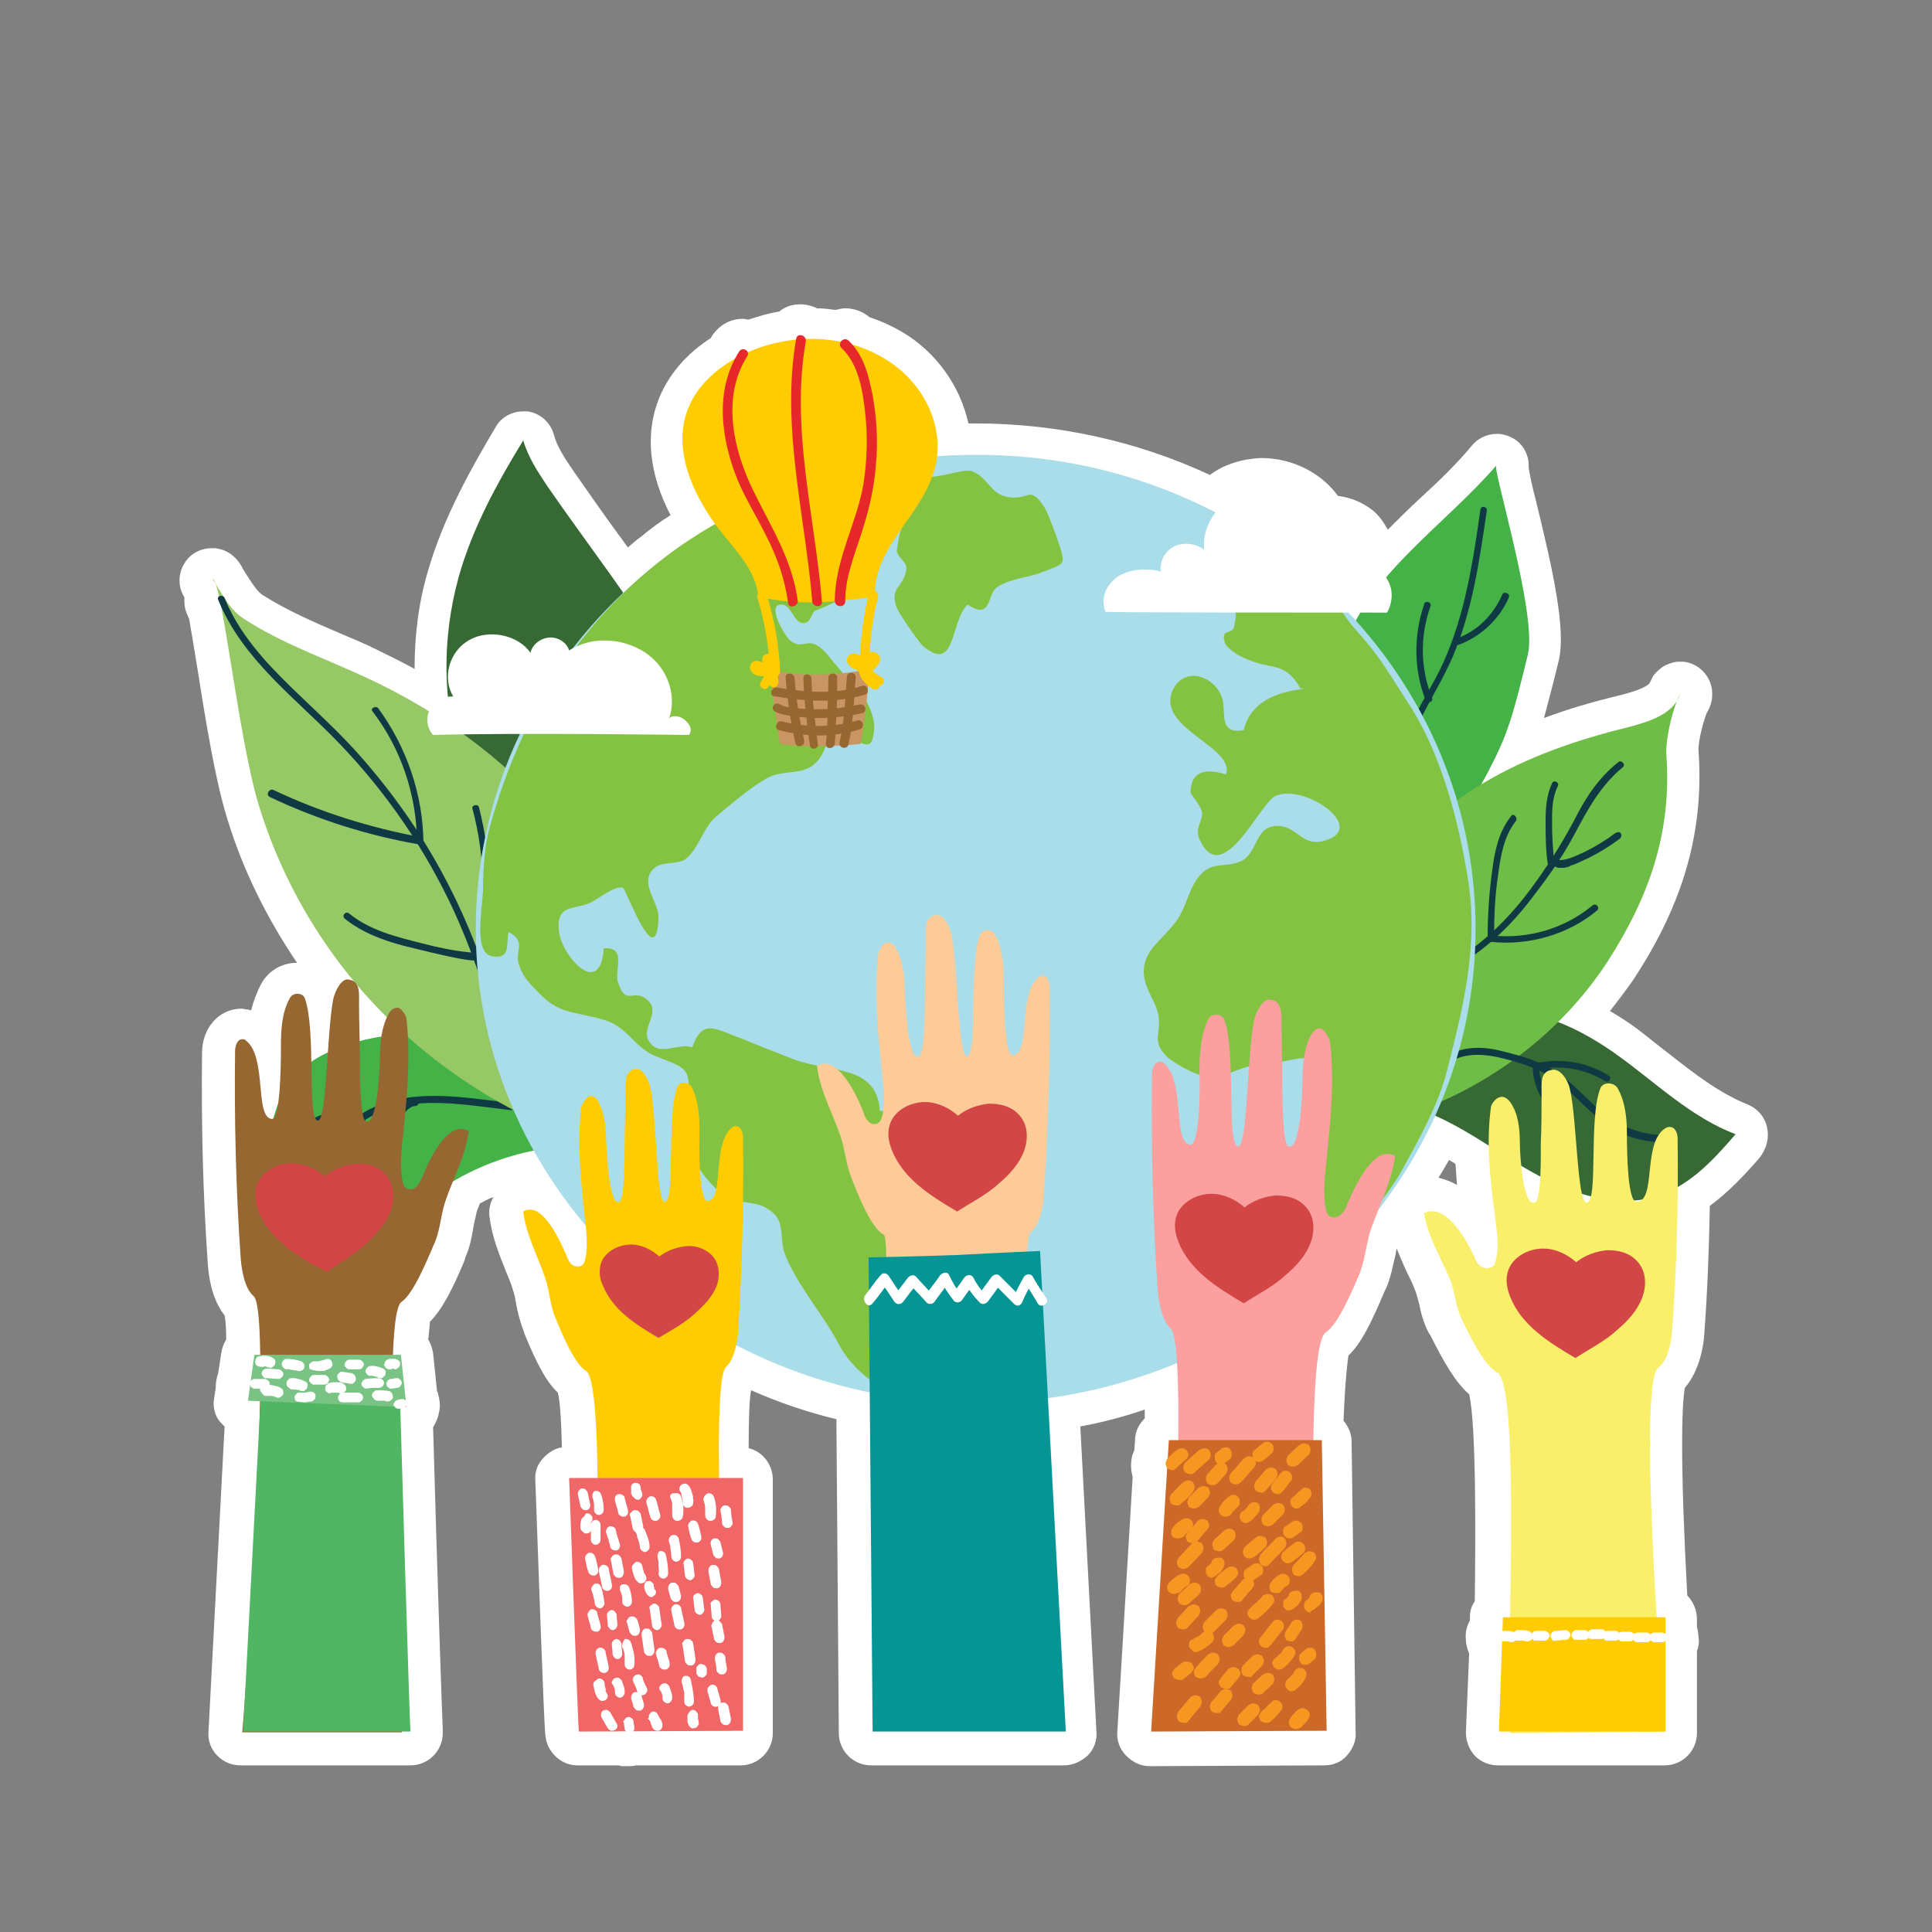 <?xml version="1.0" encoding="utf-8"?>
<!-- Generator: $$$/GeneralStr/196=Adobe Illustrator 27.6.0, SVG Export Plug-In . SVG Version: 6.00 Build 0)  -->
<svg version="1.1" id="圖層_1" xmlns="http://www.w3.org/2000/svg" xmlns:xlink="http://www.w3.org/1999/xlink" x="0px" y="0px"
	 viewBox="0 0 240 240" style="enable-background:new 0 0 240 240;" xml:space="preserve">
<rect x="0" y="0" width="240" height="240" fill="#808080" stroke="none"/>
<style type="text/css">
	.st0{fill:#FFFFFF;}
	.st1{fill:#45B248;}
	.st2{fill:#0F3A44;}
	.st3{fill:#366934;}
	.st4{fill:#6EBD46;}
	.st5{fill:#96C866;}
	.st6{fill:#A9DDE9;}
	.st7{fill:#84C342;}
	.st8{fill:#FFCC02;}
	.st9{fill:#E7282A;}
	.st10{fill:#C99564;}
	.st11{fill:#966731;}
	.st12{fill:#FB9F9F;}
	.st13{fill:#CC6928;}
	.st14{fill:#F79721;}
	.st15{fill:#D34646;}
	.st16{fill:#F9EF6B;}
	.st17{fill:#FCCB98;}
	.st18{fill:#069595;}
	.st19{fill:#F16666;}
	.st20{fill:#50B663;}
	.st21{fill:#79C484;}
</style>
<g>
	<path class="st0" d="M219.5,140c-0.3-1.3-1.2-2.3-2.4-2.8c-3.5-1.4-6.6-3.8-9.9-6.4c-1.2-0.9-2.4-1.9-3.7-2.9
		c-1.2-0.9-2.3-1.6-3.5-2.3c1-1.3,2-2.6,2.9-3.9c6.2-9.4,8.8-18.4,8.1-28.4c-0.1-0.9,0.5-3.4,1-4.7c0.1-0.2,0.3-0.5,0.4-0.8
		c0.2-0.5,0.3-1,0.3-1.6c0-2.1-1.6-3.8-3.6-4c-0.1,0-0.2,0-0.4,0c-0.1,0-0.3,0-0.4,0c-0.6,0.1-1.2,0.3-1.7,0.6
		c-0.4,0.3-0.8,0.6-1.1,1c-0.1,0.1-0.2,0.3-0.3,0.5c-0.1,0.2-0.2,0.4-0.3,0.6c-0.2,0.2-0.9,0.8-3.8,1.5c-3.3,0.8-6.4,1.7-9.3,2.8
		c0.5-1.9,1.1-4.1,1.8-7c1-3.9-0.7-11.4-2.8-20c-0.4-1.5-0.8-3.3-0.9-4.1c0-0.5,0-1-0.2-1.5c-0.4-1.3-1.5-2.3-2.9-2.6
		c-0.3-0.1-0.6-0.1-0.9-0.1c-1.2,0-2.4,0.6-3.1,1.5c-1.9,2.3-4.1,4.4-6.5,6.6c-1.3,1.2-2.6,2.5-3.9,3.8c-0.5-0.9-1.1-1.8-2-2.5
		c-1.2-0.9-2.6-1.5-4.2-1.7c-2.1-2.9-5.7-4.7-9.5-4.7c-0.6,0-1.3,0.1-1.9,0.2c-1.6,0.3-3.2,0.9-4.5,1.9c-9-4.2-19-6.4-29.1-6.4
		c-0.3,0-0.6,0-0.9,0c-1-4.6-4-8.9-8.3-11.4c-1.2-0.7-2.5-1.3-4-1.8c-0.8-0.7-1.9-1.1-3-1.1c-0.4,0-0.8,0.1-1.2,0.2
		c-0.8-0.1-1.5-0.2-2.3-0.2c-0.6-0.3-1.4-0.5-2.1-0.5c0,0,0,0,0,0c-1,0-1.9,0.3-2.6,0.9c-1.3,0.2-2.6,0.6-3.8,1
		c-0.2,0-0.5-0.1-0.7-0.1c-1.6,0-3,0.8-3.9,2.2c0,0.1-0.1,0.1-0.1,0.2c-3,1.9-5.2,4.5-6.4,7.4c-1.8,4.4-1.3,9.4,1.4,14.6
		c-1.3,0.8-2.5,1.7-3.7,2.7c-0.6,0.4-1.1,0.9-1.6,1.3c-0.4-0.5-0.7-1-1.1-1.5c-1.9-2.6-3.8-5.3-5.6-7.9c-1.1-1.6-2.1-3.1-2.5-4.6
		c-0.4-1.5-1.7-2.7-3.3-2.9c-0.2,0-0.4,0-0.5,0c-1.4,0-2.7,0.7-3.4,1.9c-3.2,5.4-6.5,11.3-8.4,17.8c-1.2,4-1.7,8.1-1.7,12.3
		c-1.6-0.9-3.3-1.7-4.9-2.5c-1.4-0.7-2.9-1.3-4.3-1.9c-3.5-1.5-6.7-2.9-9.7-4.8c-0.7-0.5-1.2-1.3-2.1-2.7c-0.1-0.2-0.2-0.3-0.3-0.5
		c-1-2-2.5-2.5-3.5-2.6c-0.1,0-0.3,0-0.4,0c-1.4,0-2.7,0.7-3.4,1.9c-0.8,1.3-0.8,2.9,0,4.2c0,0.7,0,1.3,0.3,2
		c0.1,0.2,0.2,0.5,0.3,0.7c0.3,1.8,0.7,4.1,1.1,6.6c1,6.4,2.2,13.6,3.6,18.1c1.9,6.3,4.9,12.4,8.7,18c0,0,0,0,0,0
		c-1.9,0-3.6,1-4.5,2.7c-0.5,1-0.9,2-1.2,3.2c-0.2,0-0.3-0.1-0.5-0.1c-0.2,0-0.5-0.1-0.7-0.1c-2.8,0-4.9,2.4-4.9,5.5
		c-0.1,8.6,0.1,17.4,0.7,26c0.1,1.7,0.5,4.6,2.1,6.6c0.1,0.5,0.2,1.4,0.2,3c-0.3,0.5-0.5,1-0.6,1.6l-0.4,2.6
		c-0.2,0.6-0.3,1.1-0.3,1.7c0,0,0,0,0,0.1l-0.2,1.3c-0.2,1.1,0.1,2.3,0.9,3.1c0.1,0.1,0.3,0.3,0.4,0.4l-2,37.9
		c-0.1,1.1,0.3,2.2,1.1,3c0.8,0.8,1.8,1.2,2.9,1.2h20.1H51c2.2,0,4-1.8,4-4c0-0.2,0-0.4,0-0.5c-0.1-2-0.7-19.8-1.2-37.5
		c0.3-0.5,0.6-1.1,0.7-1.7c0-0.2,0.1-0.3,0.1-0.5c0.1-0.7,0-1.3-0.2-2c0-0.1,0-0.2-0.1-0.2l-0.5-4.8c-0.1-0.6-0.3-1.2-0.6-1.7
		c0.1-1.1,0.2-1.8,0.2-2.2c1.5-1.5,2.8-4,4.3-7.6l0.1-0.4c0.6-1.3,0.8-2.6,1-3.7c0.1-0.7,0.3-1.3,0.4-1.9c0.1-0.4,0.3-0.7,0.4-1.1
		c0.6-0.3,1.1-0.6,1.7-0.8c-0.4,0.7-0.6,1.5-0.5,2.4c0.3,2.5,1.2,4.7,2,6.7c0.3,0.8,0.7,1.6,0.9,2.4c0.2,0.5,0.3,1.1,0.4,1.7
		c0.2,1.1,0.5,2.3,1,3.6l0.1,0.3c1.4,3.4,2.6,5.8,4.1,7.2c0.2,0.8,0.4,2.6,0.5,6.8c-0.8,0.1-1.6,0.6-2.2,1.2
		c-0.8,0.8-1.2,1.8-1.1,2.9c1.1,31,1.2,31.7,1.3,32c0.3,1.9,2,3.4,3.9,3.4c0,0,0,0,0,0l5.1,0c0.2,0,0.3,0.1,0.5,0.1
		c0.2,0,0.4,0,0.6,0c0.4,0,0.8,0,1.1-0.1l13,0c2.2,0,4-1.8,4-4v-31.5c0-1.9-1.3-3.5-3-3.9c0-4,0.1-6.1,0.3-7.2
		c3.4,1.5,6.9,2.7,10.6,3.6l0.3,39c0,2.2,1.8,4,4,4l24,0c0,0,0,0,0,0c1.1,0,2.1-0.5,2.9-1.2c0.8-0.8,1.2-1.9,1.1-3l-2-37.9
		c2.7-0.5,5.4-1.2,8-2.1c0,0.3,0,0.7,0,1.1c-0.7,0.7-1.2,1.6-1.2,2.7l-0.1,1.3c-0.3,0.6-0.4,1.2-0.4,1.9c0,0.5,0.1,0.9,0.2,1.4
		l-1.9,31.6c-0.1,1.1,0.3,2.2,1.1,3c0.8,0.8,1.8,1.3,2.9,1.3c0,0,0,0,0,0l21.7-0.1c1.1,0,2.1-0.4,2.8-1.2c0.7-0.8,1.2-1.8,1.1-2.9
		l-0.5-36.1c0-1-0.4-1.9-1-2.6c0.2-5.2,0.5-7.3,0.6-8.1c1.6-1.5,2.9-4.2,4.5-8l0.2-0.4c0.6-1.4,0.8-2.7,1.1-3.9
		c0.1-0.3,0.1-0.7,0.2-1c0.4,1,0.8,1.9,1.2,2.8c0.4,0.8,0.8,1.6,1.1,2.4c0.2,0.5,0.3,1,0.5,1.7c0.2,1,0.5,2.3,1.2,3.6l0.2,0.3
		c1.7,3.4,3.1,5.8,4.8,7.3c0.9,3.7,0.8,18.2,0.7,25.7c-0.4,0.6-0.6,1.2-0.6,2l0,0.4c-0.4,0.7-0.6,1.5-0.5,2.4c0,0.6,0.2,1.2,0.4,1.7
		l-0.4,9.8c0,1.1,0.4,2.1,1.1,2.9c0.8,0.8,1.8,1.2,2.9,1.2h20.7c2.2,0,4-1.8,4-4v-10.2c0.2-0.5,0.3-1.1,0.2-1.7
		c0-0.4-0.1-0.9-0.2-1.3v-1c0-1.1-0.5-2.2-1.2-2.9c-0.9-16.5-0.7-23.7-0.3-25.8c1.8-2.1,2.3-5.1,2.4-6.5c0.4-5.3,0.6-10.7,0.7-16.1
		c2.3-1.7,4.3-3.8,6.2-6C219.5,142.6,219.8,141.3,219.5,140z M180,144.1c0.3,0.2,0.6,0.3,0.8,0.5c0.1,0.9,0.1,1.7,0.2,2.6
		c-0.7-0.4-1.5-0.7-2.3-0.9C179.2,145.5,179.6,144.8,180,144.1z"/>
	<g>
		<g>
			<path class="st1" d="M165.7,116.7c-1.8-9.6-1.9-19.5-0.5-29.1c0.4-2.6,0.9-5.2,1.9-7.7c3.5-9,12.4-14.7,18.8-22.1
				c-0.7-0.2,5.1,18.5,3.9,23.5c-1.9,7.8-2.5,9.9-4.9,14.5c-4.6,8.8-11.3,16.7-20.2,21.5"/>
			<g>
				<path class="st2" d="M183.9,63.3c-0.9,6.4-1.9,13-4.6,19c-1.2,2.7-3,5.2-4.1,8c-1.2,2.9-1.7,6-1.9,9c0.3,0,0.6,0,0.9,0
					c0-0.2,0-0.3,0-0.5c0-0.6-0.9-0.6-0.9,0c0,0.2,0,0.3,0,0.5c0,0.6,0.8,0.6,0.9,0c0.2-3.4,0.8-6.7,2.2-9.8c1.3-2.7,2.9-5.2,4.1-8
					c2.4-5.7,3.3-11.9,4.2-18.1C184.8,63,184,62.7,183.9,63.3L183.9,63.3z"/>
			</g>
			<g>
				<path class="st2" d="M177.9,86.7c-1.5-3.7-1.5-7.7-0.2-11.4c0.2-0.5-0.7-0.8-0.8-0.2c-1.3,3.8-1.3,8.1,0.2,11.9
					C177.2,87.5,178.1,87.2,177.9,86.7L177.9,86.7z"/>
			</g>
			<g>
				<path class="st2" d="M181.2,80.1c2.7-1,5-3.1,6.2-5.8c0.1-0.2,0.1-0.5-0.2-0.6c-0.2-0.1-0.5-0.1-0.6,0.2
					c-1.1,2.5-3.1,4.5-5.6,5.4C180.4,79.4,180.6,80.3,181.2,80.1L181.2,80.1z"/>
			</g>
		</g>
		<path class="st3" d="M173.9,136.9c0.7-5.4,5.3-10.2,10.9-11.1c5.8-0.9,11.6,2,16.3,5.4c4.7,3.4,9,7.6,14.5,9.7
			c-2.6,3-5.4,6.1-9.2,7.5c-5.7,2.1-12.1-0.4-17.3-3.5c-5.2-3.1-10.2-7-16.3-8"/>
		<path class="st4" d="M160.6,138.8c-0.3-16.6,9.1-33,23.8-41.6c5.4-3.2,11.5-5.3,17.6-6.8c2.7-0.7,5.8-1.6,6.7-4.1
			c-0.8,1.3-1.8,5.3-1.7,7.4c0.7,9.7-2.1,17.7-7.4,25.9c-5.4,8.2-13.5,14.6-22.9,18.2c-2.2,0.8-4.6,1.5-7,1.8
			c-3.4,0.4-6.8,0-10.2,0.5c-0.5,0.1-0.9,0.8-0.5,0.8"/>
		<g>
			<path class="st2" d="M174.5,122.9c6.2-1.9,11.3-5.6,15.3-10.7c2.1-2.7,4.1-5.4,5.7-8.4c1.7-3.2,3.3-6.2,6.1-8.5
				c0.4-0.3-0.2-1-0.6-0.6c-2.5,2-4.1,4.5-5.5,7.3c-1.6,3-3.4,5.8-5.4,8.5c-4.1,5.5-9.2,9.7-15.8,11.7
				C173.7,122.2,173.9,123,174.5,122.9L174.5,122.9z"/>
		</g>
		<g>
			<path class="st2" d="M185.6,116.5c0-2.6,0.1-5.2,0.5-7.8c0.3-2.3,0.7-4.8,2.2-6.7c0.3-0.4-0.3-1.1-0.6-0.6
				c-1.5,1.9-2,4.2-2.3,6.5c-0.4,2.8-0.6,5.7-0.6,8.5C184.8,117,185.6,117,185.6,116.5L185.6,116.5z"/>
		</g>
		<g>
			<path class="st2" d="M185.2,117c4.7,0.5,9.6-0.9,13.2-3.9c0.4-0.4-0.2-1-0.6-0.6c-3.5,2.9-8.1,4.2-12.6,3.7
				C184.6,116.1,184.6,117,185.2,117L185.2,117z"/>
		</g>
		<g>
			<path class="st2" d="M193.1,107.3c-0.2-1.7-0.3-3.4-0.3-5.1c0-1.5,0-3.1,0.7-4.5c0.3-0.5-0.5-0.9-0.7-0.4
				c-0.7,1.5-0.8,3.1-0.8,4.7c0,1.8,0,3.7,0.3,5.5C192.4,108.1,193.2,107.8,193.1,107.3L193.1,107.3z"/>
		</g>
		<g>
			<path class="st2" d="M193,107.7c0.1-0.1,0.4,0,0.5,0.1c0.2,0,0.4,0,0.6,0c0.4,0,0.8-0.1,1.1-0.3c0.7-0.2,1.4-0.6,2.1-0.9
				c1.4-0.7,2.7-1.5,3.9-2.4c0.4-0.3,0.2-1-0.3-0.8c-0.1,0.1-0.3,0.1-0.4,0.2c-0.5,0.2-0.3,1,0.2,0.8c0.1-0.1,0.3-0.1,0.4-0.2
				c-0.1-0.3-0.2-0.5-0.3-0.8c-1.2,0.9-2.5,1.7-3.9,2.4c-0.7,0.3-1.4,0.7-2.2,0.9c-0.4,0.1-0.8,0.2-1.2,0.1c-0.3,0-0.6-0.1-0.9,0.1
				C192.1,107.2,192.5,107.9,193,107.7L193,107.7z"/>
		</g>
		<g>
			<path class="st2" d="M180.3,131.8c2.6-1.4,5.6-0.6,8.3,0.2c2.7,0.8,4.7,2,6.7,3.9c1.5,1.4,3,3,4.7,4.1c2,1.3,4.4,1.9,6.8,1.9
				c0.6,0,0.6-0.9,0-0.9c-3,0-5.7-1.1-8-3c-1.7-1.5-3.2-3.2-5.1-4.6c-2.1-1.5-4.6-2.2-7-2.8c-2.3-0.6-4.7-0.7-6.9,0.5
				C179.4,131.4,179.8,132.1,180.3,131.8L180.3,131.8z"/>
		</g>
		<g>
			<path class="st2" d="M190.4,132.5c0,3,1.9,5.5,4,7.5c0.4,0.4,1-0.2,0.6-0.6c-1.9-1.8-3.8-4.1-3.8-6.9
				C191.3,131.9,190.4,131.9,190.4,132.5L190.4,132.5z"/>
		</g>
		<g>
			<path class="st2" d="M191,132.9c2.9-0.7,5.9-0.1,8.4,1.4c0.5,0.3,0.9-0.5,0.4-0.7c-2.7-1.7-6-2.2-9.1-1.5
				C190.2,132.1,190.4,133,191,132.9L191,132.9z"/>
		</g>
		<g>
			<path class="st1" d="M75.9,137.2c-4.8-3.5-10.1-6.4-16-7.8c-5.8-1.4-12.1-1.4-17.7,0.7c-2.6,1-5.1,2.5-6.6,4.8
				c-0.8,1.3-1.3,2.8-1.7,4.2c-1.3,4.9-1.7,10-1.3,15c0.1,1.8,0.2,3.9-1.2,5.1c3.4,2.3,8.1,1.2,11.5-1c3.4-2.2,5.9-5.5,8.9-8.2
				c6.7-5.9,16.3-8.7,25.3-7.4C76.7,140.7,76.3,139,75.9,137.2"/>
			<g>
				<path class="st2" d="M37.3,154.2c2-1.4,2.9-3.7,3.3-6.1c0.6-3.2,1.1-6.2,3.8-8.3c5.3-4.2,12.8-2.6,19-1.9c0.6,0.1,0.6-0.8,0-0.9
					c-6.1-0.7-13.2-2.1-18.7,1.5c-2.2,1.4-3.6,3.5-4.3,6c-0.8,3.1-0.7,6.8-3.6,8.9C36.4,153.8,36.8,154.5,37.3,154.2L37.3,154.2z"/>
			</g>
			<g>
				<path class="st2" d="M51.7,136.5c-1,0-1.7,0.8-2.3,1.6c-0.6,0.8-1.2,1.7-1.6,2.6c-0.4,0.9-0.7,1.9-0.8,2.9
					c-0.1,0.5-0.1,1-0.1,1.5c0,0.4-0.1,1,0.2,1.3c0.1,0.1,0.4,0.2,0.5,0.1c0.2-0.1,0.3-0.2,0.2-0.4c0-0.3-0.2-0.4-0.4-0.4
					c0,0,0,0,0,0c-0.6-0.1-0.5,0.8,0,0.9c0,0,0,0,0,0c-0.1-0.1-0.3-0.3-0.4-0.4c0,0,0,0,0,0c0.1-0.1,0.1-0.2,0.2-0.4c0,0,0,0,0,0
					c0.2,0,0.4,0,0.5,0.1c0.1,0.1,0-0.3,0-0.4c0-0.2,0-0.4,0-0.7c0-0.4,0.1-0.8,0.1-1.2c0.1-0.8,0.4-1.7,0.7-2.4
					c0.3-0.8,0.7-1.5,1.2-2.2c0.4-0.6,1.1-1.6,1.9-1.6C52.2,137.3,52.2,136.4,51.7,136.5L51.7,136.5z"/>
			</g>
			<g>
				<path class="st2" d="M45.1,138.5c-3.2-1.2-6.9,0-8.8,2.8c-0.3,0.5,0.4,0.9,0.7,0.4c1.7-2.5,5-3.5,7.9-2.5
					C45.4,139.6,45.7,138.7,45.1,138.5L45.1,138.5z"/>
			</g>
		</g>
		<path class="st3" d="M91.1,122.6c-2.9-1.2-5.8-2.4-8.7-3.6c-3.1-1.3-6.2-2.6-9.1-4.2c-7.3-4.3-12.8-11.1-15.6-18.9
			c-2.8-7.8-2.9-16.4-0.7-24.3c1.7-6,4.7-11.5,8-16.9c0.6,2.1,1.8,3.9,3,5.7c5.1,7.4,10.7,14.5,15.3,22.2c4.6,7.7,8.3,16.2,9,25
			c0.4,5.6-0.3,11.2-1.7,16.7c0,0.2-0.1,0.4-0.3,0.4c-0.2,0-0.2-0.3,0-0.3"/>
		<g>
			<path class="st5" d="M86.5,144.5c-2.1,0.2-4.3-0.1-6.4-0.6c-11.2-2.5-21.7-8-30-15.6c-8.4-7.6-14.6-17.4-17.9-28.1
				c-2.6-8.3-4.6-28.2-5.8-28.3c1.3,2,2.1,3.9,4.1,5.1c4.5,2.9,9.6,4.7,14.4,6.9c12.3,5.6,23.3,14.4,29.7,26
				c2.9,5.3,4.8,11.1,6.6,16.8c1.8,5.7,3.6,11.3,5.5,17c0.1,0.2,0.1,0.5,0,0.7c-0.2,0.2-0.6,0-0.4-0.2"/>
			<g>
				<path class="st2" d="M62,126.6c-2-7.9-5.2-15.5-9.6-22.5c-2.2-3.5-4.7-6.8-7.4-9.9c-2.7-3.1-5.7-5.8-8.7-8.7
					c-3.4-3.3-6.6-6.8-8.4-11.2c-0.2-0.5-1-0.3-0.8,0.2c3,7.4,9.6,12.2,14.9,17.7c5.9,6.1,10.8,13.2,14.4,21c2,4.4,3.6,8.9,4.8,13.6
					C61.3,127.4,62.1,127.2,62,126.6L62,126.6z"/>
			</g>
			<g>
				<path class="st2" d="M33.5,99c5.9,2.8,12.2,4.8,18.6,5.9c0.3,0,0.6-0.1,0.5-0.4C52.5,98.6,50.5,92.8,47,88
					c-0.3-0.4-1.1,0-0.7,0.4c3.5,4.6,5.4,10.2,5.5,16c0.2-0.1,0.4-0.3,0.5-0.4c-6.4-1.2-12.5-3.1-18.4-5.9C33.4,98,33,98.7,33.5,99
					L33.5,99z"/>
			</g>
			<g>
				<path class="st2" d="M42.8,114.1c2.1,1.7,4.7,2.7,7.4,3.4c0.9,0.2,8.9,2.3,9,1.7c0.1-0.1,0.1-0.2,0.2-0.4c0,0-0.1,0-0.1,0.1
					c-0.4,0.3,0,1.1,0.4,0.7c0.3-0.2,0.5-0.6,0.2-0.9c-0.3-0.4-1.1-0.3-1.6-0.4c-2-0.2-3.9-0.6-5.8-1.1c-3.2-0.8-6.5-1.6-9.1-3.7
					C43,113.1,42.4,113.7,42.8,114.1L42.8,114.1z"/>
			</g>
			<g>
				<path class="st2" d="M59.8,119.1c1.4-6.2,1.3-12.6-0.3-18.8c-0.1-0.5-1-0.3-0.8,0.2c1.6,6,1.7,12.3,0.3,18.3
					C58.8,119.4,59.7,119.6,59.8,119.1L59.8,119.1z"/>
			</g>
		</g>
		<g>
			<path class="st6" d="M183.3,115.4c0,32.5-27.8,58.9-62.1,58.9c-34.3,0-62.1-26.4-62.1-58.9c0-32.5,27.8-58.9,62.1-58.9
				C155.5,56.4,183.3,82.8,183.3,115.4z"/>
			<path class="st7" d="M113.7,57.2c-1.4,4,5.5,0.9,6.9,1.3c2,0.6,2.4,2.8,4.4,3.2c2.8,0.6,2.8-1.5,4.6,1.1c0.6,0.8,1.6,3.8,2,4.9
				c0.8,2.6,0.6,2.3-2.2,3.4c-1.4,0.6-4.2,0.8-5.6,1.9c-1.2,0.9-0.6,4.1-3.6,2.1c-2.2,2.1-1.4,8.7-5.6,5.1c-0.8-0.9-2.8-3.8-3.2-4.7
				c-1-2.6,1-2.6,1.2-4.9c0-0.8-1-1.3-1.2-2.1c0-0.2,0.4-3,0.6-2.6c-0.8-1.7-4.2-1.5-4.6-3c-0.2-0.6,1.6-4.3,2-4.7
				c1-0.8,3.2-0.6,4-0.4"/>
			<path class="st7" d="M60.8,102.9c-0.6,2.1-0.8,5.3-0.8,7.8c-0.2,3-1.1,7.8,1.2,8.1c2.4,0.4,1.6-1.9,2-3c2.2,1.1,0.8,2.3,1.2,3.8
				c0.4,1.5,1.2,2.4,2.4,3.6c2.6,2.8,4.4,2.4,7.9,3.4c3.2,0.8,3.8,3.2,6.5,4.5c3.6,1.5,4.8,1.3,4.2,5.3c-1,4.3,0.4,8.5,4,11.7
				c2,1.7,4.4,0.9,6,2.1c2.2,1.3,1.4,3.2,2,5.3c1.4,3.9,4.8,7.7,6.7,11.3c1.8,3.6,5.9,6.6,10.1,7.3l0,0c-1.6-1.1-3.4-2.8-4.4-4.3
				c-1.2-1.7-2-3.8-0.4-5.5c1-0.8,2.8-0.4,3.6-1.3c0.6-0.8,0-1.9,0.4-2.8c1-2.4,2.6-3,4.4-4.3c2.8-1.9,1.8-1.9,2.2-4.7
				c0.8-4.5,7.9-6,1.6-10c-3.4-2.1-8.3-3.2-12.3-3.2c-0.4-5.8-6.1-4.7-10.7-6.4c-2.2-0.9-4.4-1.7-6.5-2.6c-3.2-1.1-4.8-2.6-6.1,1.1
				c-1.8-0.6-4.2,1.3-5.4-0.8c-1-1.5,1.4-3.4,0-4.9c-1.8-1.9-2.8,0.8-3.8-2.3c-0.6-1.5,1.2-4.5-1.8-4.3c-0.4,6.4-5.4,0.9-5.6-2.4
				c-0.2-3,1.8-2.4,3.8-3.2c1-0.4,3.2-2.3,4.2-1.9c0.4,0.2,4.2,10.9,4.4,3.6c0-1.7-2-3.8-1-5.5c1-1.7,3.2-0.8,4.4-1.7
				c1.6-1.3,2.2-4,3.8-5.3c1.8-1.5,4-3.4,5.9-4.5c1.8-1.3,4.2-0.6,5.9-1.7c2.4-1.7,0.8-3.4,4.2-3.4c2.4,0.2,3.4,2.1,3.6-1.5
				c0-1.3-0.8-3.2-1.6-4.1c-1.6-1.7-3-3.4-4.4-5.1c-2.2-2.4-2.8-0.2-4.4-1.5c-0.6-0.4-3.2-4.7-1-4.5c1.2,0.2,1.4,2.3,2.6,2.3
				c1,0,1-1.3,1.4-1.5c1-0.4,3.8-1.5,4.2-2.4c0.6-2.1-2.4-2.6-3.2-3.8c-1-1.1-0.6-1.1-1-2.3c-0.4-0.8,0.2-1.1-0.4-1.9
				c-0.6-0.8-3,0.6-2.8-0.9c0.2-0.8,2.2-0.8,2.6-0.9c5.8-2.6-1.6-4.5-3-2.3C97.4,61.2,70.1,68.6,60.8,102.9z"/>
			<path class="st7" d="M162.1,72c0-3.8-14.3-5.2-10,2.3c1.6,2.4,1.6,1.3,1.2,3.6c-0.2,0.9-1.6,0.2-1.2,1.7c0,0.8,1.8,1.9,2.4,2.1
				c3.4,1.7,5,0.2,7.1,3.9l0,0l0.2-0.2v0.2c-3.4,0.4-6.5,1.7-7.3,5.1c-3.4,0.6-2-2.6-2.8-4.3c-1-2.4-4.4-3.6-5.9-0.9
				c-2.6,4.9,7.7,7.2,6.5,10.7c-2.6-0.8-4.4-0.4-4.4,2.3c0.2,0.4,1.2,1.5,1.4,2.3c0.2,1.1-0.8,1.9-0.4,3.2c2.8,6.8,7.5-4.1,9.5-5.1
				c3.6-1.7,11.9,4.1,5.9,5.6c-2.6,0.6-3.2-1.9-5.6-1.9c-2.8,0-2.4,3.2-4.4,4.3c-2.2,1.1-3.8-0.2-5.6,2.3c-1.2,1.7-1.4,3.8-2.8,5.5
				c-1.4,1.9-3.6,3.2-3.8,5.6c-0.2,2.3,1.4,3.8,1.8,5.8c0.4,2.4-1,3.2,1.2,5.3c1.4,1.1,4.2,2.6,5.7,2.4c2-0.2,3.6-1.5,5.7-1.5
				c1.4,0,5.2-1.1,5.8-0.8c2,0.8,1.2,2.6,0.8,4c-0.6,2.1-1.2,3.6-1.4,5.8c-0.4,2.8,1.2,3.9-2.8,10.3c-1.1,1.8-8.5,7.7-6.1,10.2
				c2,2.1,9.8-3.4,11.3-4.7c3.2-3.2,7.7-7.3,10.2-12c2.1-3.8,4.5-8.1,5.5-12.3c1.8-7.1,4-15.3,2.5-23.9c-1.1-6.9-3.3-15.3-7.2-21.3
				c-2.6-4-3.6-6-6.9-9.6C166.1,75.5,165.5,73.2,162.1,72"/>
		</g>
		<path class="st0" d="M137.3,76c-0.5-1.7-0.1-2.9,1.2-4.1c1.4-1.2,3.9-1.4,5.7-0.9c-0.2-1.2,0.5-2.5,1.6-3.1
			c1.2-0.6,2.8-0.4,3.8,0.4c-0.4-3.3,2.3-6.8,5.9-7.4c3.6-0.6,7.5,1.6,8.5,4.9c1.3-0.6,2.9-0.3,3.9,0.5c1,0.8,1.5,2.3,1,3.5
			c1.5,0.2,2.9,1.1,3.5,2.3c0.7,1.2,0.6,2.8-0.1,4C162.1,76.1,138.5,76.1,137.3,76"/>
		<g>
			<path class="st8" d="M94.2,74.1c-0.3-3.3-2.9-5.8-5-8.5c-3.3-4.4-5.7-10-3.7-14.9c1.3-3.3,4.5-5.8,8-7.2c5.2-2.1,11.5-1.9,16.3,1
				c4.8,2.8,7.6,8.3,6.4,13.4c-1.4,6-7.8,10-7.5,16.2C104,74.8,99,75.3,94.2,74.1"/>
			<g>
				<path class="st9" d="M91.8,43.7c-3.1,4.9-2.2,11-0.1,16.1c1,2.3,2.3,4.4,3.4,6.6c1.4,2.7,2.4,5.5,2.8,8.5
					c0.1,0.8,1.3,0.4,1.2-0.3c-0.7-5.1-3.3-9.1-5.5-13.6c-2.5-5.1-4-11.6-0.8-16.7C93.3,43.6,92.2,43,91.8,43.7L91.8,43.7z"/>
			</g>
			<g>
				<path class="st9" d="M105,74.7c0-3,1.1-5.6,2-8.4c0.9-2.8,1.6-5.6,1.8-8.5c0.3-2.9,0.1-5.9-0.4-8.7c-0.5-2.5-1.1-5-3-6.8
					c-0.6-0.5-1.4,0.3-0.9,0.9c2.2,2,2.7,5.5,3,8.3c0.3,2.8,0.2,5.6-0.2,8.4c-0.8,5-3.6,9.6-3.6,14.8C103.8,75.5,105,75.5,105,74.7
					L105,74.7z"/>
			</g>
			<g>
				<path class="st9" d="M98.9,42.1c-1.9,10.9,1.1,21.8,2,32.6c0.1,0.8,1.3,0.8,1.2,0c-0.9-10.7-3.9-21.5-2-32.3
					C100.2,41.6,99,41.3,98.9,42.1L98.9,42.1z"/>
			</g>
			<path class="st10" d="M95.6,83.2c0.4,3.1,0.8,6.2,1.3,9.2c3.1,0.6,9.9,0.1,10,0c0.1-0.1,1-6.4,1.1-9.3
				C104.1,84,98.5,84,95.6,83.2"/>
			<g>
				<path class="st11" d="M97.6,84.2c0.2,2.7,0.6,5.4,1.2,8.1c0.2,0.7,1.2,0.4,1.1-0.3c-0.6-2.6-1-5.2-1.2-7.8
					C98.6,83.5,97.5,83.5,97.6,84.2L97.6,84.2z"/>
			</g>
			<g>
				<path class="st11" d="M99.8,84.3c0.1,2.7,0.4,5.5,0.8,8.2c0,0.3,0.2,0.5,0.5,0.5c0.3,0,0.6-0.3,0.5-0.5
					c-0.3-2.7-0.7-5.4-0.8-8.2C100.8,83.6,99.7,83.6,99.8,84.3L99.8,84.3z"/>
			</g>
			<g>
				<path class="st11" d="M105.2,84.1c-0.2,2.7-0.3,5.4-0.9,8.1c-0.2,0.7,0.9,1,1.1,0.3c0.6-2.7,0.7-5.6,0.9-8.4
					C106.3,83.4,105.2,83.4,105.2,84.1L105.2,84.1z"/>
			</g>
			<g>
				<path class="st11" d="M102.9,84.2c0,1.6-0.1,3.1-0.1,4.7c0,1.2-0.1,2.3-0.2,3.5c-0.1,0.7,1,0.7,1.1,0c0.1-1.2,0.1-2.3,0.2-3.5
					c0.1-1.6,0.1-3.1,0.1-4.7C104,83.5,102.9,83.5,102.9,84.2L102.9,84.2z"/>
			</g>
			<g>
				<path class="st11" d="M96.2,86.5c3.7,0.6,7.5,0.9,11.2-0.2c0.7-0.2,0.4-1.3-0.3-1.1c-3.4,1.1-7.1,0.8-10.6,0.2
					C95.8,85.4,95.5,86.4,96.2,86.5L96.2,86.5z"/>
			</g>
			<g>
				<path class="st11" d="M96.3,88.4c0.8,0.4,1.6,0.5,2.5,0.6c0.9,0.1,1.8,0.2,2.7,0.2c1.9,0,3.7-0.2,5.6-0.6
					c0.7-0.2,0.4-1.2-0.3-1.1c-1.7,0.4-3.4,0.6-5.1,0.6c-0.8,0-1.7,0-2.5-0.1c-0.8-0.1-1.6-0.1-2.3-0.5C96.2,87.1,95.6,88,96.3,88.4
					L96.3,88.4z"/>
			</g>
			<g>
				<path class="st11" d="M96.8,90.7c3.3,0.9,6.8,0.9,10-0.1c0.7-0.2,0.4-1.3-0.3-1.1c-3.1,0.9-6.3,0.9-9.4,0.1
					C96.4,89.5,96.1,90.6,96.8,90.7L96.8,90.7z"/>
			</g>
			<g>
				<path class="st8" d="M94.1,74.3c0.9,2.9,1.4,6,1.6,9.1c0,0.8,1.3,0.8,1.2,0c-0.1-3.2-0.7-6.3-1.6-9.4
					C95,73.2,93.8,73.6,94.1,74.3L94.1,74.3z"/>
			</g>
			<g>
				<path class="st8" d="M107.9,73.8c-0.7,3.1-1.1,6.2-1.1,9.4c0,0.8,1.2,0.8,1.2,0c0-3.1,0.3-6.1,1.1-9.1
					C109.2,73.4,108.1,73,107.9,73.8L107.9,73.8z"/>
			</g>
			<path class="st8" d="M96.6,83.9c0.1-0.1,0.2-0.3,0.2-0.5c0-0.1-0.1-0.2-0.1-0.3c0-0.2,0-0.5-0.1-0.7c-0.1-0.5-0.5-1.2-1.1-1.2
				c-0.2,0-0.4,0.1-0.6,0.2c-0.2,0.2-0.2,0.4-0.2,0.6c0,0.1,0,0.2,0,0.3c-0.2-0.1-0.5-0.2-0.7-0.2c-0.4,0-0.7,0.2-0.8,0.6
				c-0.1,0.3,0,0.6,0.3,0.9c0.3,0.3,0.8,0.4,1.2,0.4c0.1,0,0.1,0,0.2,0c-0.1,0.2-0.2,0.4-0.3,0.6c0,0,0,0,0,0
				c-0.1,0.1-0.2,0.3-0.2,0.4c0,0.1,0.1,0.3,0.2,0.4c0.1,0.1,0.3,0.2,0.4,0.2c0.2,0,0.3-0.1,0.4-0.2c0.1-0.1,0.1-0.2,0.2-0.3
				c0,0,0,0.1,0.1,0.1c0.1,0.1,0.3,0.2,0.4,0.2c0.2,0,0.3-0.1,0.4-0.2c0.1-0.1,0.2-0.3,0.2-0.4c0-0.2,0-0.5-0.1-0.7
				C96.7,84.1,96.7,84,96.6,83.9z"/>
			<path class="st8" d="M109.8,84.5c0-0.1-0.1-0.3-0.3-0.4c-0.3-0.1-0.6-0.3-0.8-0.5c-0.1-0.1-0.2-0.2-0.3-0.3
				c0.1-0.1,0.2-0.2,0.3-0.3c0.4-0.4,0.9-1,0.5-1.6c-0.2-0.3-0.5-0.4-0.8-0.4c-0.3,0-0.6,0.1-0.8,0.3c-0.2,0.1-0.3,0.3-0.4,0.5
				c-0.1-0.1-0.2-0.3-0.4-0.4c-0.5-0.3-1.2-0.3-1.5,0.2c-0.3,0.5,0.1,1.1,0.6,1.4c0.3,0.1,0.5,0.2,0.8,0.4c0.1,0.4,0.2,0.8,0.5,1.1
				c0.3,0.4,0.7,0.8,1.2,1.1c0.3,0.1,0.7,0.1,0.8-0.2c0-0.1,0-0.1,0-0.2c0,0,0.1,0,0.1,0c0.1,0,0.3-0.1,0.4-0.3
				C109.8,84.9,109.8,84.7,109.8,84.5z M108.4,82.3C108.4,82.3,108.4,82.3,108.4,82.3C108.4,82.3,108.4,82.3,108.4,82.3
				C108.4,82.3,108.4,82.3,108.4,82.3z M106.4,82C106.4,82,106.4,82,106.4,82C106.4,82,106.3,82,106.4,82z"/>
		</g>
		<path class="st0" d="M53.7,91.2c-0.7-0.9-0.8-2.1-0.3-3.1c0.5-1,1.7-1.6,2.9-1.6c-1.4-2.3-0.5-5.6,2-7c2.5-1.4,6.1-0.6,7.6,1.6
			c0.2-1,1.2-1.8,2.3-1.9c1.1-0.1,2.2,0.6,2.5,1.6c0.8-0.5,1.8-0.9,2.8-1.1c2.8-0.5,5.9,0.4,7.8,2.3c1.9,1.9,2.7,4.8,1.8,7.3
			c0.3-0.5,1.2-0.4,1.8,0c0.7,0.5,1.2,1.3,0.7,2c0,0-21.2-0.3-31.8,0"/>
		<g>
			<g>
				<path class="st12" d="M144.7,215c0.4-2.8,3.1-47.9,0.7-50c-1.1-1-1.5-3.5-1.6-4.9c-0.6-8.9-0.8-17.7-0.7-26.6
					c0-0.7,0.3-1.7,1.1-1.6c0.2,0,0.3,0.1,0.4,0.2c2.7,2.2,1,10,3.3,10.1c1.1,0,1.2-6.6,1.1-9.3c0-2.1,0.2-4.4,1.1-6.3
					c0.4-0.8,1.7-0.7,2,0.1c1.5,4.2,0.2,15.6,1.7,15.7c1.2,0,1.1-11.5,2-15.7c0.2-0.9,1.1-2.8,2.1-2.5c1.4,0.2,1.3,1.9,1.3,3.1
					c0,2.4,0.1,4.7,0.1,7.1c0,1.6,0,8.1,0.8,8c1.4,0.5,1.7-6.5,1.7-8.3c0-1.8,0.2-4,1.1-5.6c0.3-0.4,0.7-0.9,1.2-0.7
					c0.4,0.1,1,1.1,1.1,1.5c0.6,5,0.1,9.7-0.4,14.7c-0.2,2.1-0.5,4.2-0.1,6.2c0.1,0.4,0.2,0.9,0.8,1c0.3,0.1,0.6,0,0.9-0.2
					c0.6-0.4,0.8-1,1-1.5c1.1-2.6,3.4-7.3,5.9-5.9c-0.4,3.1-1.9,6-3,9.1c-0.6,1.8-0.7,3.7-1.4,5.5c-0.7,1.6-2.6,6.3-4.2,7.3
					c-3,1.9-0.7,44.9-1.4,49.3L144.7,215z"/>
				<polygon class="st13" points="145.2,178.9 164.2,178.9 164.8,215 143,215.1 				"/>
				<g>
					<path class="st14" d="M146.1,182.4c0.3-0.3,0.6-0.6,0.9-0.8c-0.1,0-0.1,0.1-0.2,0.1c0.1-0.1,0.3-0.2,0.4-0.3
						c0.2-0.1,0.3-0.3,0.4-0.5c0.1-0.2,0-0.4-0.1-0.6c-0.1-0.2-0.3-0.3-0.5-0.4c-0.2,0-0.4,0-0.6,0.1c-0.5,0.3-1,0.8-1.4,1.2
						c-0.1,0.2-0.2,0.4-0.2,0.6c0,0.2,0.1,0.4,0.2,0.6c0.2,0.1,0.4,0.2,0.6,0.2C145.7,182.7,145.9,182.6,146.1,182.4L146.1,182.4z"
						/>
				</g>
				<g>
					<path class="st14" d="M148.4,182.9c0.6-0.5,1.2-1.1,1.8-1.6c0.1-0.1,0.2-0.4,0.2-0.6c0-0.2-0.1-0.4-0.2-0.6
						c-0.2-0.1-0.4-0.2-0.6-0.2c-0.2,0-0.4,0.1-0.6,0.2c-0.6,0.5-1.2,1.1-1.8,1.6c-0.1,0.1-0.2,0.4-0.2,0.6c0,0.2,0.1,0.4,0.2,0.6
						c0.2,0.1,0.4,0.2,0.6,0.2C148,183.2,148.2,183.1,148.4,182.9L148.4,182.9z"/>
				</g>
				<g>
					<path class="st14" d="M146.7,186.8c0.5-0.4,1.1-0.9,1.5-1.5c0.1-0.2,0.2-0.3,0.2-0.6c0-0.2-0.1-0.4-0.2-0.6
						c-0.2-0.1-0.4-0.2-0.6-0.2c-0.2,0-0.4,0.1-0.6,0.2c-0.5,0.5-1,1-1.5,1.5c-0.1,0.1-0.2,0.4-0.2,0.6c0,0.2,0.1,0.4,0.2,0.6
						c0.2,0.1,0.4,0.2,0.6,0.2c0.1,0,0.1,0,0.2,0C146.5,187,146.6,186.9,146.7,186.8L146.7,186.8z"/>
				</g>
				<g>
					<path class="st14" d="M148.9,187.2c0.4-0.4,0.8-0.8,1.2-1.2c0.1-0.2,0.2-0.4,0.2-0.6c0-0.2-0.1-0.4-0.2-0.6
						c-0.2-0.1-0.4-0.2-0.6-0.2c-0.2,0-0.4,0.1-0.6,0.2c-0.4,0.4-0.8,0.8-1.2,1.2c-0.1,0.2-0.2,0.4-0.2,0.6c0,0.2,0.1,0.4,0.2,0.6
						c0.2,0.1,0.4,0.2,0.6,0.2C148.5,187.4,148.7,187.3,148.9,187.2L148.9,187.2z"/>
				</g>
				<g>
					<path class="st14" d="M151.2,184.3c0.4-0.4,0.7-0.8,1.1-1.2c0.1-0.2,0.2-0.3,0.2-0.6c0-0.2-0.1-0.4-0.2-0.6
						c-0.2-0.1-0.4-0.2-0.6-0.2c-0.2,0-0.4,0.1-0.6,0.2c-0.4,0.4-0.7,0.8-1.1,1.2c-0.1,0.2-0.2,0.3-0.2,0.6c0,0.2,0.1,0.4,0.2,0.6
						c0.2,0.1,0.4,0.2,0.6,0.2C150.8,184.5,151.1,184.4,151.2,184.3L151.2,184.3z"/>
				</g>
				<g>
					<path class="st14" d="M152.1,181.8c0.2-0.2,0.4-0.3,0.6-0.5c0.1-0.1,0.2-0.1,0.2-0.2c0.1-0.1,0.1-0.2,0.1-0.3
						c0-0.1,0-0.2,0-0.3c0-0.1,0-0.2-0.1-0.3c0-0.1-0.1-0.1-0.1-0.2c-0.1-0.1-0.2-0.2-0.4-0.2c-0.1,0-0.1,0-0.2,0
						c-0.1,0-0.3,0-0.4,0.1c-0.2,0.2-0.4,0.3-0.6,0.5c-0.1,0.1-0.2,0.1-0.2,0.2c-0.1,0.1-0.1,0.2-0.1,0.3c0,0.1,0,0.2,0,0.3
						c0,0.1,0,0.2,0.1,0.3c0,0.1,0.1,0.1,0.1,0.2c0.1,0.1,0.2,0.2,0.4,0.2c0.1,0,0.1,0,0.2,0C151.8,182,152,181.9,152.1,181.8
						L152.1,181.8z"/>
				</g>
				<g>
					<path class="st14" d="M154.1,184.2c0.6-0.6,1.1-1.3,1.7-1.9c0.1-0.2,0.2-0.3,0.2-0.6c0-0.2-0.1-0.4-0.2-0.6
						c-0.2-0.1-0.4-0.2-0.6-0.2c-0.2,0-0.4,0.1-0.6,0.2c-0.6,0.6-1.1,1.3-1.7,1.9c-0.1,0.2-0.2,0.3-0.2,0.6c0,0.2,0.1,0.4,0.2,0.6
						c0.2,0.1,0.4,0.2,0.6,0.2C153.7,184.4,153.9,184.3,154.1,184.2L154.1,184.2z"/>
				</g>
				<g>
					<path class="st14" d="M156.8,181.5c0.4-0.3,0.8-0.6,1.1-0.9c0.1-0.1,0.2-0.1,0.2-0.2c0.1-0.1,0.1-0.2,0.1-0.3
						c0-0.1,0-0.2,0-0.3c0-0.1,0-0.2-0.1-0.3c-0.1-0.2-0.3-0.3-0.5-0.4c-0.1,0-0.1,0-0.2,0c-0.1,0-0.3,0-0.4,0.1
						c-0.4,0.3-0.8,0.6-1.1,0.9c-0.1,0.1-0.2,0.1-0.2,0.2c-0.1,0.1-0.1,0.2-0.1,0.3c0,0.1,0,0.2,0,0.3c0,0.1,0,0.2,0.1,0.3
						c0.1,0.2,0.3,0.3,0.5,0.4c0.1,0,0.1,0,0.2,0C156.5,181.6,156.6,181.6,156.8,181.5L156.8,181.5z"/>
				</g>
				<g>
					<path class="st14" d="M153,188c0.1-0.1,0.2-0.3,0.3-0.4c0,0.1-0.1,0.1-0.1,0.2c0.2-0.3,0.4-0.5,0.7-0.7c-0.1,0-0.1,0.1-0.2,0.1
						c0,0,0,0,0,0c0.1-0.1,0.2-0.1,0.2-0.2c0.1-0.1,0.1-0.2,0.1-0.3c0-0.1,0-0.2,0-0.3c0-0.1,0-0.2-0.1-0.3
						c-0.1-0.2-0.3-0.3-0.5-0.4c-0.1,0-0.1,0-0.2,0c-0.1,0-0.3,0-0.4,0.1c-0.3,0.2-0.5,0.4-0.7,0.6c-0.2,0.2-0.4,0.5-0.6,0.8
						c-0.1,0.2-0.1,0.4-0.1,0.6c0.1,0.2,0.2,0.4,0.4,0.5c0.2,0.1,0.4,0.1,0.6,0.1C152.8,188.3,152.9,188.2,153,188L153,188z"/>
				</g>
				<g>
					<path class="st14" d="M148.7,191.5c0.4-0.5,0.8-1,1.2-1.4c0.1-0.1,0.1-0.2,0.2-0.3c0.1-0.1,0.1-0.2,0.1-0.3
						c0-0.2-0.1-0.4-0.2-0.6c-0.2-0.1-0.4-0.2-0.6-0.2c-0.2,0-0.4,0.1-0.6,0.2c-0.4,0.5-0.8,1-1.2,1.4c-0.1,0.1-0.1,0.2-0.2,0.3
						c-0.1,0.1-0.1,0.2-0.1,0.3c0,0.2,0.1,0.4,0.2,0.6c0.2,0.1,0.4,0.2,0.6,0.2C148.3,191.8,148.5,191.7,148.7,191.5L148.7,191.5z"
						/>
				</g>
				<g>
					<path class="st14" d="M147.2,190.7c0-0.1,0.1-0.1,0.1-0.2C147.3,190.6,147.2,190.7,147.2,190.7c0.1-0.2,0.3-0.3,0.4-0.4
						c-0.1,0-0.1,0.1-0.2,0.1c0.2-0.1,0.4-0.2,0.5-0.3c0.1-0.1,0.2-0.1,0.2-0.2c0.1-0.1,0.1-0.2,0.1-0.3c0-0.1,0-0.2,0-0.3
						c0-0.1,0-0.2-0.1-0.3c-0.1-0.2-0.3-0.3-0.5-0.4c-0.1,0-0.1,0-0.2,0c-0.1,0-0.3,0-0.4,0.1c-0.3,0.1-0.5,0.3-0.8,0.5
						c-0.1,0.1-0.2,0.2-0.3,0.3c-0.1,0.1-0.2,0.3-0.3,0.4c-0.1,0.1-0.1,0.2-0.1,0.3c0,0.1,0,0.2,0,0.3c0,0.1,0.1,0.2,0.1,0.3
						c0.1,0.1,0.1,0.2,0.2,0.2c0.2,0.1,0.4,0.1,0.6,0.1C146.9,191,147.1,190.9,147.2,190.7L147.2,190.7z"/>
				</g>
				<g>
					<path class="st14" d="M147.6,194.7c0.6-0.6,1.1-1.2,1.7-1.8c0.1-0.2,0.2-0.4,0.2-0.6c0-0.2-0.1-0.4-0.2-0.6
						c-0.2-0.1-0.4-0.2-0.6-0.2c-0.2,0-0.4,0.1-0.6,0.2c-0.6,0.6-1.1,1.2-1.7,1.8c-0.1,0.2-0.2,0.4-0.2,0.6c0,0.2,0.1,0.4,0.2,0.6
						c0.2,0.1,0.4,0.2,0.6,0.2C147.2,194.9,147.4,194.8,147.6,194.7L147.6,194.7z"/>
				</g>
				<g>
					<path class="st14" d="M152,192.5c0.4-0.4,0.9-0.8,1.3-1.2c0.1-0.1,0.2-0.4,0.2-0.6c0-0.2-0.1-0.4-0.2-0.6
						c-0.2-0.1-0.4-0.2-0.6-0.2c-0.2,0-0.4,0.1-0.6,0.2c-0.4,0.4-0.9,0.8-1.3,1.2c-0.1,0.1-0.2,0.4-0.2,0.6c0,0.2,0.1,0.4,0.2,0.6
						c0.2,0.1,0.4,0.2,0.6,0.2C151.7,192.7,151.8,192.7,152,192.5L152,192.5z"/>
				</g>
				<g>
					<path class="st14" d="M155.1,189.1c0.1-0.1,0.2-0.1,0.3-0.2c0.2-0.1,0.3-0.2,0.4-0.4c0.1-0.1,0.3-0.3,0.4-0.4
						c0.1-0.1,0.1-0.2,0.2-0.3c0.1-0.2,0.1-0.4,0.1-0.6c0-0.1-0.1-0.2-0.1-0.3c-0.1-0.1-0.1-0.2-0.2-0.2c-0.2-0.1-0.4-0.1-0.6-0.1
						c-0.2,0.1-0.4,0.2-0.5,0.4c-0.1,0.1-0.1,0.2-0.2,0.3c0-0.1,0.1-0.1,0.1-0.2c-0.1,0.2-0.3,0.4-0.5,0.5c0.1,0,0.1-0.1,0.2-0.1
						c-0.1,0.1-0.2,0.2-0.3,0.2c-0.2,0.1-0.3,0.3-0.4,0.5c0,0.1,0,0.2,0,0.3c0,0.1,0,0.2,0.1,0.3c0.1,0.2,0.3,0.3,0.5,0.4
						C154.7,189.2,154.9,189.2,155.1,189.1L155.1,189.1z"/>
				</g>
				<g>
					<path class="st14" d="M157.2,185.2c0.4-0.5,0.9-1,1.3-1.5c0.1-0.2,0.2-0.3,0.2-0.6c0-0.2-0.1-0.4-0.2-0.6
						c-0.2-0.1-0.4-0.2-0.6-0.2c-0.2,0-0.4,0.1-0.6,0.2c-0.4,0.5-0.9,1-1.3,1.5c-0.1,0.2-0.2,0.3-0.2,0.6c0,0.2,0.1,0.4,0.2,0.6
						c0.2,0.1,0.4,0.2,0.6,0.2C156.8,185.5,157,185.4,157.2,185.2L157.2,185.2z"/>
				</g>
				<g>
					<path class="st14" d="M159.4,185.2c0.3-0.4,0.7-0.9,1-1.3c0.1-0.1,0.1-0.2,0.1-0.3c0-0.1,0-0.2,0-0.3c-0.1-0.2-0.2-0.4-0.4-0.5
						c-0.2-0.1-0.4-0.1-0.6-0.1c-0.1,0-0.1,0.1-0.2,0.1c-0.1,0.1-0.2,0.2-0.3,0.3c-0.3,0.4-0.7,0.9-1,1.3c-0.1,0.1-0.1,0.2-0.1,0.3
						c0,0.1,0,0.2,0,0.3c0.1,0.2,0.2,0.4,0.4,0.5c0.2,0.1,0.4,0.1,0.6,0.1c0.1,0,0.1-0.1,0.2-0.1
						C159.2,185.4,159.3,185.3,159.4,185.2L159.4,185.2z"/>
				</g>
				<g>
					<path class="st14" d="M161.2,182c0.5-0.4,0.9-0.9,1.4-1.3c0.1-0.1,0.2-0.4,0.2-0.6c0-0.2-0.1-0.4-0.2-0.6
						c-0.2-0.1-0.4-0.2-0.6-0.2c-0.2,0-0.4,0.1-0.6,0.2c-0.5,0.4-0.9,0.9-1.4,1.3c-0.1,0.1-0.2,0.4-0.2,0.6c0,0.2,0.1,0.4,0.2,0.6
						c0.2,0.1,0.4,0.2,0.6,0.2C160.8,182.2,161,182.1,161.2,182L161.2,182z"/>
				</g>
				<g>
					<path class="st14" d="M161.4,187.3c0.3-0.2,0.5-0.4,0.8-0.6c0.2-0.2,0.4-0.5,0.6-0.7c0.1-0.1,0.1-0.2,0.1-0.3
						c0-0.1,0-0.2,0-0.3c0-0.1-0.1-0.2-0.1-0.3c-0.1-0.1-0.1-0.2-0.2-0.2c-0.2-0.1-0.4-0.1-0.6-0.1c-0.1,0-0.1,0.1-0.2,0.1
						c-0.1,0.1-0.2,0.2-0.3,0.3c0,0-0.1,0.1-0.1,0.1c0-0.1,0.1-0.1,0.1-0.2c-0.2,0.3-0.5,0.5-0.7,0.7c0.1,0,0.1-0.1,0.2-0.1
						c-0.1,0.1-0.2,0.1-0.3,0.2c-0.2,0.1-0.3,0.3-0.4,0.5c0,0.1,0,0.2,0,0.3c0,0.1,0,0.2,0.1,0.3c0.1,0.2,0.3,0.3,0.5,0.4
						C161,187.4,161.2,187.4,161.4,187.3L161.4,187.3z"/>
				</g>
				<g>
					<path class="st14" d="M158.1,189.4c0.4-0.4,0.9-0.9,1.3-1.3c0.1-0.1,0.2-0.4,0.2-0.6c0-0.2-0.1-0.4-0.2-0.6
						c-0.2-0.1-0.4-0.2-0.6-0.2c-0.2,0-0.4,0.1-0.6,0.2c-0.4,0.4-0.9,0.9-1.3,1.3c-0.1,0.1-0.2,0.4-0.2,0.6c0,0.2,0.1,0.4,0.2,0.6
						c0.2,0.1,0.4,0.2,0.6,0.2C157.7,189.6,157.9,189.5,158.1,189.4L158.1,189.4z"/>
				</g>
				<g>
					<path class="st14" d="M155.8,193.4c0.5-0.4,1-0.8,1.4-1.2c0.1-0.1,0.2-0.4,0.2-0.6c0-0.2-0.1-0.4-0.2-0.6
						c-0.2-0.1-0.4-0.2-0.6-0.2c-0.1,0-0.1,0-0.2,0c-0.1,0-0.3,0.1-0.4,0.2c-0.5,0.4-1,0.8-1.4,1.2c-0.1,0.1-0.2,0.4-0.2,0.6
						c0,0.2,0.1,0.4,0.2,0.6c0.2,0.1,0.4,0.2,0.6,0.2c0.1,0,0.1,0,0.2,0C155.5,193.5,155.7,193.5,155.8,193.4L155.8,193.4z"/>
				</g>
				<g>
					<path class="st14" d="M157.7,194.3c0.6-0.7,1.3-1.3,1.9-2c0.1-0.1,0.2-0.4,0.2-0.6c0-0.2-0.1-0.4-0.2-0.6
						c-0.3-0.3-0.8-0.3-1.1,0c-0.6,0.7-1.3,1.3-1.9,2c-0.1,0.1-0.2,0.4-0.2,0.6c0,0.2,0.1,0.4,0.2,0.6
						C156.9,194.6,157.4,194.7,157.7,194.3L157.7,194.3z"/>
				</g>
				<g>
					<path class="st14" d="M160.6,191c0.3-0.2,0.6-0.4,0.9-0.6c0.1-0.1,0.2-0.1,0.2-0.2c0.1-0.1,0.1-0.2,0.1-0.3c0-0.1,0-0.2,0-0.3
						c0-0.1,0-0.2-0.1-0.3c-0.1-0.2-0.3-0.3-0.5-0.4c-0.1,0-0.1,0-0.2,0c-0.1,0-0.3,0-0.4,0.1c-0.3,0.2-0.6,0.4-0.9,0.6
						c-0.1,0.1-0.2,0.1-0.2,0.2c-0.1,0.1-0.1,0.2-0.1,0.3c0,0.1,0,0.2,0,0.3c0,0.1,0,0.2,0.1,0.3c0.1,0.2,0.3,0.3,0.5,0.4
						c0.1,0,0.1,0,0.2,0C160.4,191.1,160.5,191.1,160.6,191L160.6,191z"/>
				</g>
				<g>
					<path class="st14" d="M160.4,194.1c0.5-0.4,1-0.7,1.4-1.1c0.1-0.1,0.2-0.1,0.2-0.2c0.1-0.1,0.1-0.2,0.1-0.3
						c0.1-0.2,0-0.4-0.1-0.6c-0.1-0.2-0.3-0.3-0.5-0.4c-0.2,0-0.4,0-0.6,0.1c-0.5,0.4-1,0.7-1.4,1.1c-0.1,0.1-0.2,0.1-0.2,0.2
						c-0.1,0.1-0.1,0.2-0.1,0.3c-0.1,0.2,0,0.4,0.1,0.6c0.1,0.2,0.3,0.3,0.5,0.4C160,194.2,160.2,194.2,160.4,194.1L160.4,194.1z"/>
				</g>
				<g>
					<path class="st14" d="M161.8,195.6c0.5-0.4,1-0.9,1.4-1.5c0.1-0.1,0.1-0.2,0.2-0.3c0.1-0.1,0.1-0.2,0.1-0.3
						c0-0.2-0.1-0.4-0.2-0.6c-0.2-0.1-0.4-0.2-0.6-0.2c-0.2,0-0.4,0.1-0.6,0.2c-0.4,0.5-0.9,1-1.4,1.5c-0.1,0.1-0.2,0.4-0.2,0.6
						c0,0.2,0.1,0.4,0.2,0.6c0.2,0.1,0.4,0.2,0.6,0.2c0.1,0,0.1,0,0.2,0C161.6,195.7,161.7,195.7,161.8,195.6L161.8,195.6z"/>
				</g>
				<g>
					<path class="st14" d="M152.3,197c0.4-0.3,0.8-0.6,1.2-1c0.1-0.1,0.1-0.2,0.2-0.3c0.1-0.1,0.1-0.2,0.1-0.3
						c0-0.2-0.1-0.4-0.2-0.6c-0.2-0.1-0.4-0.2-0.6-0.2c-0.1,0-0.1,0-0.2,0c-0.1,0-0.3,0.1-0.4,0.2c-0.4,0.3-0.8,0.6-1.2,1
						c-0.1,0.1-0.1,0.2-0.2,0.3c-0.1,0.1-0.1,0.2-0.1,0.3c0,0.2,0.1,0.4,0.2,0.6c0.2,0.1,0.4,0.2,0.6,0.2c0.1,0,0.1,0,0.2,0
						C152,197.2,152.2,197.1,152.3,197L152.3,197z"/>
				</g>
				<g>
					<path class="st14" d="M150.9,195.8c0.1,0,0.2-0.1,0.3-0.2c0.1-0.1,0.3-0.2,0.4-0.3c0.2-0.3,0.4-0.5,0.5-0.9c0-0.1,0-0.2,0-0.3
						c0-0.1,0-0.2-0.1-0.3c-0.1-0.1-0.1-0.2-0.2-0.2c-0.1-0.1-0.2-0.1-0.3-0.1c-0.1,0-0.1,0-0.2,0c-0.1,0-0.3,0-0.4,0.1
						c-0.1,0-0.1,0.1-0.2,0.1c-0.1,0.1-0.2,0.2-0.2,0.4c0,0,0,0.1,0,0.1c0-0.1,0.1-0.1,0.1-0.2c0,0.1-0.1,0.2-0.2,0.3
						c0-0.1,0.1-0.1,0.1-0.2c-0.1,0.1-0.2,0.2-0.3,0.3c0.1,0,0.1-0.1,0.2-0.1c-0.1,0.1-0.2,0.1-0.3,0.2c-0.1,0.1-0.2,0.1-0.2,0.2
						c-0.1,0.1-0.1,0.2-0.1,0.3c0,0.1,0,0.2,0,0.3c0,0.1,0,0.2,0.1,0.3c0.1,0.2,0.3,0.3,0.5,0.4c0.1,0,0.1,0,0.2,0
						C150.7,195.9,150.8,195.9,150.9,195.8L150.9,195.8z"/>
				</g>
				<g>
					<path class="st14" d="M147.7,199.2c0.4-0.4,0.9-0.8,1.3-1.2c0.1-0.1,0.2-0.4,0.2-0.6c0-0.2-0.1-0.4-0.2-0.6
						c-0.2-0.1-0.4-0.2-0.6-0.2c-0.2,0-0.4,0.1-0.6,0.2c-0.4,0.4-0.9,0.8-1.3,1.2c-0.1,0.1-0.2,0.4-0.2,0.6c0,0.2,0.1,0.4,0.2,0.6
						c0.2,0.1,0.4,0.2,0.6,0.2C147.4,199.4,147.6,199.3,147.7,199.2L147.7,199.2z"/>
				</g>
				<g>
					<path class="st14" d="M147.5,202.2c0.5-0.5,0.9-1,1.4-1.5c0.1-0.2,0.2-0.4,0.2-0.6c0-0.2-0.1-0.4-0.2-0.6
						c-0.2-0.1-0.4-0.2-0.6-0.2c-0.2,0-0.4,0.1-0.6,0.2c-0.5,0.5-0.9,1-1.4,1.5c-0.1,0.2-0.2,0.4-0.2,0.6c0,0.2,0.1,0.4,0.2,0.6
						c0.2,0.1,0.4,0.2,0.6,0.2C147.1,202.4,147.3,202.4,147.5,202.2L147.5,202.2z"/>
				</g>
				<g>
					<path class="st14" d="M150.8,202.7c0.5-0.5,1-1,1.5-1.5c0.1-0.2,0.2-0.4,0.2-0.6c0-0.2-0.1-0.4-0.2-0.6
						c-0.2-0.1-0.4-0.2-0.6-0.2c-0.2,0-0.4,0.1-0.6,0.2c-0.5,0.5-1,1-1.5,1.5c-0.1,0.2-0.2,0.4-0.2,0.6c0,0.2,0.1,0.4,0.2,0.6
						c0.2,0.1,0.4,0.2,0.6,0.2C150.5,202.9,150.7,202.8,150.8,202.7L150.8,202.7z"/>
				</g>
				<g>
					<path class="st14" d="M154.3,198.8c0.4-0.5,0.8-1,1.2-1.4c0.1-0.1,0.1-0.2,0.2-0.3c0.1-0.1,0.1-0.2,0.1-0.3
						c0-0.2-0.1-0.4-0.2-0.6c-0.2-0.1-0.4-0.2-0.6-0.2c-0.2,0-0.4,0.1-0.6,0.2c-0.4,0.5-0.8,1-1.2,1.4c-0.1,0.1-0.1,0.2-0.2,0.3
						c-0.1,0.1-0.1,0.2-0.1,0.3c0,0.2,0.1,0.4,0.2,0.6c0.2,0.1,0.4,0.2,0.6,0.2C154,199,154.2,199,154.3,198.8L154.3,198.8z"/>
				</g>
				<g>
					<path class="st14" d="M155.7,196.3c0.3-0.2,0.6-0.4,0.9-0.6c0.1-0.1,0.2-0.1,0.2-0.2c0.1-0.1,0.1-0.2,0.1-0.3
						c0-0.1,0-0.2,0-0.3c0-0.1,0-0.2-0.1-0.3c-0.1-0.2-0.3-0.3-0.5-0.4c-0.1,0-0.1,0-0.2,0c-0.1,0-0.3,0-0.4,0.1
						c-0.3,0.2-0.6,0.4-0.9,0.6c-0.1,0.1-0.2,0.1-0.2,0.2c-0.1,0.1-0.1,0.2-0.1,0.3c0,0.1,0,0.2,0,0.3c0,0.1,0,0.2,0.1,0.3
						c0.1,0.2,0.3,0.3,0.5,0.4c0.1,0,0.1,0,0.2,0C155.5,196.4,155.6,196.3,155.7,196.3L155.7,196.3z"/>
				</g>
				<g>
					<path class="st14" d="M156.2,201.1c0.7-0.5,1.3-1.1,1.8-1.7c0.1-0.1,0.1-0.2,0.2-0.3c0.1-0.1,0.1-0.2,0.1-0.3
						c0-0.2-0.1-0.4-0.2-0.6c-0.2-0.1-0.4-0.2-0.6-0.2c-0.2,0-0.4,0.1-0.6,0.2c-0.4,0.5-0.9,1-1.5,1.4c0.1,0,0.1-0.1,0.2-0.1
						c-0.1,0.1-0.1,0.1-0.2,0.2c-0.2,0.1-0.3,0.3-0.4,0.5c-0.1,0.2,0,0.4,0.1,0.6c0.1,0.2,0.3,0.3,0.5,0.4
						C155.8,201.2,156.1,201.2,156.2,201.1L156.2,201.1z"/>
				</g>
				<g>
					<path class="st14" d="M157.9,204.3c0.5-0.6,1-1.3,1.5-1.9c0.1-0.2,0.1-0.4,0.1-0.6c-0.1-0.2-0.2-0.4-0.4-0.5
						c-0.2-0.1-0.4-0.1-0.6-0.1c-0.1,0-0.1,0.1-0.2,0.1c-0.1,0.1-0.2,0.2-0.3,0.3c-0.5,0.6-1,1.3-1.5,1.9c-0.1,0.2-0.1,0.4-0.1,0.6
						c0.1,0.2,0.2,0.4,0.4,0.5c0.2,0.1,0.4,0.1,0.6,0.1c0.1,0,0.1-0.1,0.2-0.1C157.7,204.5,157.8,204.4,157.9,204.3L157.9,204.3z"/>
				</g>
				<g>
					<path class="st14" d="M160.6,199.9c0.1-0.1,0.3-0.2,0.4-0.3c0.1-0.1,0.2-0.1,0.2-0.2c0.1-0.1,0.2-0.3,0.3-0.4
						c0.1-0.1,0.2-0.3,0.2-0.5c0-0.1,0-0.2,0-0.3c0-0.1,0-0.2-0.1-0.3c-0.1-0.1-0.1-0.2-0.2-0.2c-0.1-0.1-0.2-0.1-0.3-0.1
						c-0.2,0-0.4,0-0.6,0.1c-0.1,0-0.1,0.1-0.2,0.1c-0.1,0.1-0.2,0.2-0.2,0.4c0,0,0,0,0,0c0-0.1,0.1-0.1,0.1-0.2
						c-0.1,0.1-0.1,0.3-0.2,0.4c0-0.1,0.1-0.1,0.1-0.2c-0.1,0.1-0.2,0.3-0.4,0.4c0.1,0,0.1-0.1,0.2-0.1c-0.1,0.1-0.1,0.1-0.2,0.1
						c-0.1,0.1-0.2,0.1-0.2,0.2c-0.1,0.1-0.1,0.2-0.1,0.3c0,0.1,0,0.2,0,0.3c0,0.1,0,0.2,0.1,0.3c0.1,0.2,0.3,0.3,0.5,0.4
						C160.2,200,160.4,200,160.6,199.9L160.6,199.9z"/>
				</g>
				<g>
					<path class="st14" d="M148.7,205.2c0.4-0.1,0.7-0.3,1-0.5c0.3-0.2,0.6-0.4,0.9-0.7c0.1-0.1,0.2-0.4,0.2-0.6
						c0-0.2-0.1-0.4-0.2-0.6c-0.2-0.1-0.4-0.2-0.6-0.2c-0.2,0-0.4,0.1-0.6,0.2c-0.1,0.1-0.2,0.1-0.2,0.2c0.1,0,0.1-0.1,0.2-0.1
						c-0.4,0.3-0.8,0.5-1.2,0.7c0.1,0,0.1-0.1,0.2-0.1c0,0-0.1,0-0.1,0.1c-0.1,0-0.2,0.1-0.3,0.1c-0.1,0.1-0.2,0.1-0.2,0.2
						c-0.1,0.2-0.1,0.4-0.1,0.6c0.1,0.2,0.2,0.4,0.4,0.5C148.2,205.2,148.5,205.3,148.7,205.2L148.7,205.2z"/>
				</g>
				<g>
					<path class="st14" d="M149.8,208.3c0.5-0.6,1-1.1,1.5-1.6c0.1-0.1,0.2-0.4,0.2-0.6c0-0.2-0.1-0.4-0.2-0.6
						c-0.2-0.1-0.4-0.2-0.6-0.2c-0.2,0-0.4,0.1-0.6,0.2c-0.5,0.5-1,1-1.5,1.6c-0.1,0.1-0.1,0.2-0.2,0.3c-0.1,0.1-0.1,0.2-0.1,0.3
						c0,0.2,0.1,0.4,0.2,0.6c0.2,0.1,0.4,0.2,0.6,0.2C149.4,208.5,149.7,208.4,149.8,208.3L149.8,208.3z"/>
				</g>
				<g>
					<path class="st14" d="M153.2,204.4c0.4-0.4,0.9-0.9,1.3-1.3c0.1-0.2,0.2-0.4,0.2-0.6c0-0.2-0.1-0.4-0.2-0.6
						c-0.2-0.1-0.4-0.2-0.6-0.2c-0.2,0-0.4,0.1-0.6,0.2c-0.4,0.4-0.9,0.9-1.3,1.3c-0.1,0.2-0.2,0.4-0.2,0.6c0,0.2,0.1,0.4,0.2,0.6
						c0.2,0.1,0.4,0.2,0.6,0.2C152.8,204.6,153,204.5,153.2,204.4L153.2,204.4z"/>
				</g>
				<g>
					<path class="st14" d="M147.1,208.5c0.3-0.2,0.6-0.5,0.9-0.7c0.1-0.1,0.1-0.2,0.2-0.3c0.1-0.1,0.1-0.2,0.1-0.3
						c0-0.1,0-0.2-0.1-0.3c0-0.1-0.1-0.2-0.2-0.3c-0.2-0.1-0.4-0.2-0.6-0.2c-0.1,0-0.1,0-0.2,0c-0.1,0-0.3,0.1-0.4,0.2
						c-0.3,0.2-0.6,0.5-0.9,0.7c-0.1,0.1-0.1,0.2-0.2,0.3c-0.1,0.1-0.1,0.2-0.1,0.3c0,0.1,0,0.2,0.1,0.3c0,0.1,0.1,0.2,0.2,0.3
						c0.2,0.1,0.4,0.2,0.6,0.2c0.1,0,0.1,0,0.2,0C146.9,208.7,147,208.6,147.1,208.5L147.1,208.5z"/>
				</g>
				<g>
					<path class="st14" d="M147.6,213.8c0.5-0.6,1-1.2,1.5-1.8c0.1-0.2,0.2-0.3,0.2-0.6c0-0.2-0.1-0.4-0.2-0.6
						c-0.2-0.1-0.4-0.2-0.6-0.2c-0.2,0-0.4,0.1-0.6,0.2c-0.5,0.6-1,1.2-1.5,1.8c-0.1,0.2-0.2,0.3-0.2,0.6c0,0.2,0.1,0.4,0.2,0.6
						c0.2,0.1,0.4,0.2,0.6,0.2C147.2,214.1,147.5,214,147.6,213.8L147.6,213.8z"/>
				</g>
				<g>
					<path class="st14" d="M151.7,212.6c0.4-0.5,0.8-1,1.2-1.4c0.1-0.2,0.2-0.3,0.2-0.6c0-0.2-0.1-0.4-0.2-0.6
						c-0.2-0.1-0.4-0.2-0.6-0.2c-0.2,0-0.4,0.1-0.6,0.2c-0.4,0.5-0.8,1-1.2,1.4c-0.1,0.2-0.2,0.3-0.2,0.6c0,0.2,0.1,0.4,0.2,0.6
						c0.2,0.1,0.4,0.2,0.6,0.2C151.4,212.8,151.6,212.8,151.7,212.6L151.7,212.6z"/>
				</g>
				<g>
					<path class="st14" d="M152.9,209.6c0.3-0.4,0.6-0.7,0.9-1.1c0.1-0.1,0.1-0.2,0.2-0.3c0.1-0.1,0.1-0.2,0.1-0.3
						c0-0.1,0-0.2-0.1-0.3c0-0.1-0.1-0.2-0.2-0.3c-0.2-0.1-0.4-0.2-0.6-0.2c-0.2,0-0.4,0.1-0.6,0.2c-0.3,0.4-0.6,0.7-0.9,1.1
						c-0.1,0.1-0.1,0.2-0.2,0.3c-0.1,0.1-0.1,0.2-0.1,0.3c0,0.1,0,0.2,0.1,0.3c0,0.1,0.1,0.2,0.2,0.3c0.2,0.1,0.4,0.2,0.6,0.2
						C152.5,209.8,152.8,209.8,152.9,209.6L152.9,209.6z"/>
				</g>
				<g>
					<path class="st14" d="M156.9,210.3c0.4-0.4,0.8-0.7,1.2-1.1c0.1-0.1,0.2-0.4,0.2-0.6c0-0.2-0.1-0.4-0.2-0.6
						c-0.2-0.1-0.4-0.2-0.6-0.2c-0.2,0-0.4,0.1-0.6,0.2c-0.4,0.4-0.8,0.7-1.2,1.1c-0.1,0.1-0.2,0.4-0.2,0.6c0,0.2,0.1,0.4,0.2,0.6
						c0.2,0.1,0.4,0.2,0.6,0.2C156.6,210.5,156.8,210.5,156.9,210.3L156.9,210.3z"/>
				</g>
				<g>
					<path class="st14" d="M159.3,207.3c0.6-0.4,1.1-1,1.5-1.6c0.1-0.2,0.1-0.4,0.1-0.6c-0.1-0.2-0.2-0.4-0.4-0.5
						c-0.2-0.1-0.4-0.1-0.6-0.1c-0.2,0.1-0.4,0.2-0.5,0.4c-0.1,0.2-0.2,0.4-0.4,0.6c0-0.1,0.1-0.1,0.1-0.2c-0.2,0.2-0.4,0.5-0.6,0.6
						c0.1,0,0.1-0.1,0.2-0.1c-0.1,0-0.1,0.1-0.2,0.1c-0.2,0.1-0.3,0.3-0.4,0.5c-0.1,0.2,0,0.4,0.1,0.6c0.1,0.2,0.3,0.3,0.5,0.4
						C158.9,207.4,159.2,207.4,159.3,207.3L159.3,207.3z"/>
				</g>
				<g>
					<path class="st14" d="M161,203.5c0.2-0.4,0.5-0.7,0.7-1.1c0.1-0.1,0.1-0.2,0.1-0.3c0-0.1,0-0.2,0-0.3c0-0.1-0.1-0.2-0.1-0.3
						c-0.1-0.1-0.1-0.2-0.2-0.2c-0.2-0.1-0.4-0.1-0.6-0.1c-0.2,0.1-0.4,0.2-0.5,0.4c-0.2,0.4-0.5,0.7-0.7,1.1
						c-0.1,0.1-0.1,0.2-0.1,0.3c0,0.1,0,0.2,0,0.3c0,0.1,0.1,0.2,0.1,0.3c0.1,0.1,0.1,0.2,0.2,0.2c0.2,0.1,0.4,0.1,0.6,0.1
						C160.8,203.8,160.9,203.7,161,203.5L161,203.5z"/>
				</g>
				<g>
					<path class="st14" d="M155.6,208.1c0.4-0.4,0.8-0.8,1.2-1.2c0.1-0.1,0.2-0.4,0.2-0.6c0-0.2-0.1-0.4-0.2-0.6
						c-0.2-0.1-0.4-0.2-0.6-0.2c-0.2,0-0.4,0.1-0.6,0.2c-0.4,0.4-0.8,0.8-1.2,1.2c-0.1,0.1-0.2,0.4-0.2,0.6c0,0.2,0.1,0.4,0.2,0.6
						c0.2,0.1,0.4,0.2,0.6,0.2C155.3,208.4,155.5,208.3,155.6,208.1L155.6,208.1z"/>
				</g>
				<g>
					<path class="st14" d="M160.8,210c0.3-0.2,0.6-0.5,0.8-0.7c0.2-0.3,0.5-0.6,0.6-0.9c0.1-0.2,0.1-0.4,0.1-0.6
						c-0.1-0.2-0.2-0.4-0.4-0.5c-0.2-0.1-0.4-0.1-0.6-0.1c-0.2,0.1-0.4,0.2-0.5,0.4c-0.1,0.2-0.2,0.4-0.3,0.5c0-0.1,0.1-0.1,0.1-0.2
						c-0.2,0.3-0.5,0.6-0.8,0.8c0.1,0,0.1-0.1,0.2-0.1c0,0,0,0,0,0c-0.1,0.1-0.2,0.1-0.2,0.2c-0.1,0.1-0.1,0.2-0.1,0.3
						c-0.1,0.2,0,0.4,0.1,0.6c0.1,0.2,0.3,0.3,0.5,0.4C160.3,210.1,160.6,210.1,160.8,210L160.8,210z"/>
				</g>
				<g>
					<path class="st14" d="M162.6,206.7c0.2-0.2,0.4-0.3,0.6-0.5c0.1-0.1,0.2-0.1,0.2-0.2c0.1-0.1,0.1-0.2,0.1-0.3
						c0-0.1,0-0.2,0-0.3c0-0.1,0-0.2-0.1-0.3c0-0.1-0.1-0.1-0.1-0.2c-0.1-0.1-0.2-0.2-0.4-0.2c-0.1,0-0.1,0-0.2,0
						c-0.1,0-0.3,0-0.4,0.1c-0.2,0.2-0.4,0.3-0.6,0.5c-0.1,0.1-0.2,0.1-0.2,0.2c-0.1,0.1-0.1,0.2-0.1,0.3c0,0.1,0,0.2,0,0.3
						c0,0.1,0,0.2,0.1,0.3c0,0.1,0.1,0.1,0.1,0.2c0.1,0.1,0.2,0.2,0.4,0.2c0.1,0,0.1,0,0.2,0C162.3,206.8,162.4,206.8,162.6,206.7
						L162.6,206.7z"/>
				</g>
				<g>
					<path class="st14" d="M157.9,213.8c0.5-0.4,0.9-0.9,1.3-1.4c0.1-0.1,0.1-0.2,0.1-0.3c0-0.1,0-0.2,0-0.3
						c-0.1-0.2-0.2-0.4-0.4-0.5c-0.2-0.1-0.4-0.1-0.6-0.1c-0.1,0-0.1,0.1-0.2,0.1c-0.1,0.1-0.2,0.2-0.3,0.3c0,0,0,0-0.1,0.1
						c0-0.1,0.1-0.1,0.1-0.2c-0.3,0.4-0.7,0.8-1.1,1.1c-0.1,0.1-0.1,0.2-0.2,0.3c-0.1,0.1-0.1,0.2-0.1,0.3c0,0.2,0.1,0.4,0.2,0.6
						c0.2,0.1,0.4,0.2,0.6,0.2c0.1,0,0.1,0,0.2,0C157.7,214,157.8,213.9,157.9,213.8L157.9,213.8z"/>
				</g>
				<g>
					<path class="st14" d="M155.1,214.2c0.4-0.4,0.8-0.8,1.2-1.2c0.1-0.2,0.2-0.4,0.2-0.6c0-0.2-0.1-0.4-0.2-0.6
						c-0.2-0.1-0.4-0.2-0.6-0.2c-0.2,0-0.4,0.1-0.6,0.2c-0.4,0.4-0.8,0.8-1.2,1.2c-0.1,0.2-0.2,0.4-0.2,0.6c0,0.2,0.1,0.4,0.2,0.6
						c0.2,0.1,0.4,0.2,0.6,0.2C154.7,214.4,155,214.4,155.1,214.2L155.1,214.2z"/>
				</g>
				<g>
					<path class="st14" d="M161.6,214.6c0.3-0.3,0.6-0.6,0.9-1c0.1-0.2,0.2-0.4,0.2-0.6c0-0.1,0-0.2-0.1-0.3c0-0.1-0.1-0.2-0.2-0.3
						c-0.2-0.1-0.4-0.2-0.6-0.2c-0.2,0-0.4,0.1-0.6,0.2c-0.3,0.3-0.6,0.6-0.9,1c-0.1,0.2-0.2,0.4-0.2,0.6c0,0.1,0,0.2,0.1,0.3
						c0,0.1,0.1,0.2,0.2,0.3c0.2,0.1,0.4,0.2,0.6,0.2C161.2,214.8,161.4,214.7,161.6,214.6L161.6,214.6z"/>
				</g>
				<g>
					<path class="st14" d="M159.2,197.6c0-0.1,0.1-0.1,0.1-0.2C159.3,197.4,159.3,197.5,159.2,197.6c0.1-0.2,0.3-0.3,0.4-0.4
						c-0.1,0-0.1,0.1-0.2,0.1c0.1-0.1,0.3-0.2,0.5-0.3c0.1-0.1,0.2-0.1,0.2-0.2c0.1-0.1,0.1-0.2,0.1-0.3c0-0.1,0-0.2,0-0.3
						c0-0.1,0-0.2-0.1-0.3c-0.1-0.2-0.3-0.3-0.5-0.4c-0.1,0-0.1,0-0.2,0c-0.1,0-0.3,0-0.4,0.1c-0.3,0.1-0.5,0.3-0.7,0.5
						c-0.1,0.1-0.2,0.2-0.2,0.2c-0.1,0.1-0.2,0.3-0.3,0.4c-0.1,0.1-0.1,0.2-0.1,0.3c0,0.1,0,0.2,0,0.3c0,0.1,0.1,0.2,0.1,0.3
						c0.1,0.1,0.1,0.2,0.2,0.2c0.2,0.1,0.4,0.1,0.6,0.1C159,197.9,159.1,197.7,159.2,197.6L159.2,197.6z"/>
				</g>
				<g>
					<path class="st14" d="M163.1,200c0.1,0,0.2-0.1,0.3-0.2c0.1-0.1,0.3-0.2,0.4-0.3c0,0,0.1-0.1,0.1-0.1c0.1-0.1,0.1-0.2,0.2-0.3
						c0.1-0.1,0.2-0.3,0.2-0.4c0-0.1,0-0.2,0-0.3c0-0.1,0-0.2-0.1-0.3c-0.1-0.1-0.1-0.2-0.2-0.2c-0.1-0.1-0.2-0.1-0.3-0.1
						c-0.1,0-0.1,0-0.2,0c-0.1,0-0.3,0-0.4,0.1c-0.1,0-0.1,0.1-0.2,0.1c-0.1,0.1-0.2,0.2-0.2,0.4c0,0,0,0,0,0c0-0.1,0.1-0.1,0.1-0.2
						c-0.1,0.1-0.1,0.2-0.2,0.4c0-0.1,0.1-0.1,0.1-0.2c-0.1,0.1-0.2,0.2-0.3,0.3c0.1,0,0.1-0.1,0.2-0.1c-0.1,0.1-0.2,0.1-0.3,0.2
						c-0.1,0.1-0.2,0.1-0.2,0.2c-0.1,0.1-0.1,0.2-0.1,0.3c0,0.1,0,0.2,0,0.3c0,0.1,0,0.2,0.1,0.3c0.1,0.2,0.3,0.3,0.5,0.4
						c0.1,0,0.1,0,0.2,0C162.8,200.1,163,200.1,163.1,200L163.1,200z"/>
				</g>
				<g>
					<path class="st14" d="M146.7,197.7C146.7,197.6,146.7,197.6,146.7,197.7c0,0-0.1,0.1-0.1,0.1c0.2-0.2,0.3-0.4,0.5-0.5
						c-0.1,0-0.1,0.1-0.2,0.1c0.2-0.2,0.4-0.3,0.6-0.4c0.1-0.1,0.2-0.1,0.2-0.2c0.1-0.1,0.1-0.2,0.1-0.3c0-0.1,0-0.2,0-0.3
						c0-0.1,0-0.2-0.1-0.3c-0.1-0.2-0.3-0.3-0.5-0.4c-0.1,0-0.1,0-0.2,0c-0.1,0-0.3,0-0.4,0.1c-0.3,0.1-0.6,0.3-0.8,0.5
						c-0.3,0.2-0.5,0.4-0.7,0.7c-0.1,0.1-0.1,0.2-0.1,0.3c0,0.1,0,0.2,0,0.3c0.1,0.2,0.2,0.4,0.4,0.5c0.2,0.1,0.4,0.1,0.6,0.1
						c0.1,0,0.1-0.1,0.2-0.1C146.5,197.9,146.6,197.8,146.7,197.7L146.7,197.7z"/>
				</g>
				<path class="st15" d="M155.4,150.8c-1.2-1.4-3-2.5-4.9-2.5c-1.9,0-3.9,1.1-4.4,2.9c-0.3,1-0.1,2.1,0.3,3.1
					c1.4,3.5,4.7,5.6,8.1,7.6c1.7-1.1,3.7-2.1,5.2-3.5c1.3-1.1,2.5-2.4,3.1-4c0.6-1.6,0.5-3.5-0.8-4.7c-0.9-0.9-2.2-1.2-3.5-1.2
					c-1.3,0.1-2.8,0.6-3.9,1.5"/>
			</g>
			<g>
				<path class="st16" d="M206.9,215.1c-0.4-2.6-3.5-43.4-0.9-45.2c1.2-0.9,1.6-3.1,1.7-4.4c0.6-8,0.8-16.1,0.7-24.1
					c0-0.6-0.3-1.5-1.1-1.4c-0.2,0-0.3,0.1-0.5,0.2c-2.8,1.9-1,9-3.5,9.1c-1.1,0-1.2-6-1.2-8.5c0-1.9-0.2-4-1.2-5.7
					c-0.5-0.7-1.8-0.7-2.1,0.1c-1.5,3.8-0.2,14.1-1.7,14.2c-1.2,0-1.2-10.5-2.1-14.2c-0.2-0.9-1.1-2.5-2.2-2.3
					c-1.5,0.2-1.3,1.7-1.3,2.8c0,2.1,0,4.3-0.1,6.4c0,1.4,0.1,7.3-0.8,7.3c-1.4,0.4-1.8-5.9-1.8-7.5c0-1.7-0.2-3.6-1.2-5
					c-0.3-0.4-0.8-0.8-1.3-0.6c-0.5,0.1-1.1,0.9-1.1,1.3c-0.6,4.5-0.1,8.7,0.5,13.3c0.2,1.9,0.6,3.8,0.1,5.7
					c-0.1,0.4-0.2,0.8-0.8,0.9c-0.3,0.1-0.6,0-0.9-0.1c-0.6-0.3-0.8-0.9-1-1.4c-1.1-2.3-3.6-6.6-6.2-5.3c0.4,2.8,2.1,5.5,3.2,8.2
					c0.7,1.7,0.7,3.4,1.5,5c0.7,1.5,2.7,5.7,4.4,6.6c3.1,1.7,0.9,40.8,1.6,44.8L206.9,215.1z"/>
				<polygon class="st8" points="186.7,200.9 206.9,200.9 206.9,215.1 186.2,215.1 				"/>
				<g>
					<path class="st0" d="M188.6,203.8c0.3,0,0.6,0,0.8,0c-0.1,0-0.1,0-0.2,0c0.1,0,0.2,0,0.4,0.1c0.2,0,0.3,0,0.5-0.1
						c0.1-0.1,0.3-0.2,0.3-0.4c0-0.2,0-0.3-0.1-0.5c-0.1-0.1-0.2-0.2-0.4-0.3c-0.4-0.1-0.9-0.1-1.4-0.1c-0.1,0-0.2,0-0.2,0.1
						c-0.1,0-0.1,0.1-0.2,0.1c-0.1,0.1-0.2,0.3-0.2,0.4c0,0.2,0.1,0.3,0.2,0.4C188.2,203.8,188.4,203.9,188.6,203.8L188.6,203.8z"/>
				</g>
				<g>
					<path class="st0" d="M186.8,203.9c0.2,0,0.4,0,0.6,0c-0.1,0-0.1,0-0.2,0c0.1,0,0.2,0,0.4,0.1c0.2,0,0.3,0,0.5-0.1
						c0.1-0.1,0.3-0.2,0.3-0.4c0-0.2,0-0.3-0.1-0.5c-0.1-0.1-0.2-0.2-0.4-0.3c-0.2-0.1-0.4-0.1-0.6-0.1c-0.2,0-0.3,0-0.5,0
						c-0.1,0-0.2,0-0.2,0.1c-0.1,0-0.1,0.1-0.2,0.1c-0.1,0.1-0.2,0.3-0.2,0.4c0,0.2,0.1,0.3,0.2,0.4c0,0,0.1,0.1,0.1,0.1
						C186.6,203.9,186.7,203.9,186.8,203.9L186.8,203.9z"/>
				</g>
				<g>
					<path class="st0" d="M190.8,203.8c0.4,0,0.7,0,1.1,0c0.2,0,0.3-0.1,0.4-0.2c0.1-0.1,0.2-0.3,0.2-0.4c0-0.2-0.1-0.3-0.2-0.4
						c-0.1-0.1-0.3-0.2-0.4-0.2c-0.4,0-0.7,0-1.1,0c-0.2,0-0.3,0.1-0.4,0.2c-0.1,0.1-0.2,0.3-0.2,0.4c0,0.2,0.1,0.3,0.2,0.4
						C190.4,203.8,190.6,203.8,190.8,203.8L190.8,203.8z"/>
				</g>
				<g>
					<path class="st0" d="M193.2,203.8c0.4,0,0.9-0.1,1.3-0.1c0.2,0,0.3-0.1,0.4-0.2c0.1-0.1,0.2-0.3,0.2-0.4c0-0.2-0.1-0.3-0.2-0.4
						c-0.1-0.1-0.3-0.2-0.4-0.2c-0.4,0-0.9,0.1-1.3,0.1c-0.2,0-0.3,0.1-0.4,0.2c-0.1,0.1-0.2,0.3-0.2,0.4c0,0.2,0.1,0.3,0.2,0.4
						C192.8,203.8,193,203.9,193.2,203.8L193.2,203.8z"/>
				</g>
				<g>
					<path class="st0" d="M195.8,203.7c0.4,0,0.7,0,1.1,0c0.2,0,0.3-0.1,0.4-0.2c0.1-0.1,0.2-0.3,0.2-0.4c0-0.2-0.1-0.3-0.2-0.4
						c-0.1-0.1-0.3-0.2-0.4-0.2c-0.4,0-0.7,0-1.1,0c-0.2,0-0.3,0.1-0.4,0.2c-0.1,0.1-0.2,0.3-0.2,0.4c0,0.2,0.1,0.3,0.2,0.4
						C195.4,203.7,195.6,203.7,195.8,203.7L195.8,203.7z"/>
				</g>
				<g>
					<path class="st0" d="M197.8,203.6c0.4,0,0.8,0,1.2,0c0.2,0,0.3-0.1,0.4-0.2c0.1-0.1,0.2-0.3,0.2-0.4c0-0.2-0.1-0.3-0.2-0.4
						c-0.1-0.1-0.3-0.2-0.4-0.2c-0.4,0-0.8,0-1.2,0c-0.2,0-0.3,0.1-0.4,0.2c-0.1,0.1-0.2,0.3-0.2,0.4c0,0.2,0.1,0.3,0.2,0.4
						C197.4,203.6,197.6,203.6,197.8,203.6L197.8,203.6z"/>
				</g>
				<g>
					<path class="st0" d="M199.7,203.8c0.3,0,0.7,0,1,0c0.2,0,0.3-0.1,0.4-0.2c0.1-0.1,0.2-0.3,0.2-0.4c0-0.2-0.1-0.3-0.2-0.4
						c-0.1-0.1-0.3-0.2-0.4-0.2c-0.3,0-0.7,0-1,0c-0.2,0-0.3,0.1-0.4,0.2c-0.1,0.1-0.2,0.3-0.2,0.4c0,0.2,0.1,0.3,0.2,0.4
						C199.3,203.8,199.5,203.8,199.7,203.8L199.7,203.8z"/>
				</g>
				<g>
					<path class="st0" d="M201.5,203.9c0.3,0,0.7,0,1,0c0.2,0,0.3-0.1,0.4-0.2c0.1-0.1,0.2-0.3,0.2-0.4c0-0.2-0.1-0.3-0.2-0.4
						c-0.1-0.1-0.3-0.2-0.4-0.2c-0.3,0-0.7,0-1,0c-0.2,0-0.3,0.1-0.4,0.2c-0.1,0.1-0.2,0.3-0.2,0.4c0,0.2,0.1,0.3,0.2,0.4
						C201.2,203.8,201.3,203.9,201.5,203.9L201.5,203.9z"/>
				</g>
				<g>
					<path class="st0" d="M203.4,204c0.4,0,0.8,0,1.2,0c0.2,0,0.3-0.1,0.4-0.2c0.1-0.1,0.2-0.3,0.2-0.4c0-0.2-0.1-0.3-0.2-0.4
						c-0.1-0.1-0.3-0.2-0.4-0.2c-0.4,0-0.8,0-1.2,0c-0.2,0-0.3,0.1-0.4,0.2c-0.1,0.1-0.2,0.3-0.2,0.4c0,0.2,0.1,0.3,0.2,0.4
						C203,203.9,203.2,204,203.4,204L203.4,204z"/>
				</g>
				<g>
					<path class="st0" d="M205.5,204c0.3,0,0.7,0,1,0c0.2,0,0.3-0.1,0.4-0.2c0.1-0.1,0.2-0.3,0.2-0.4c0-0.2-0.1-0.3-0.2-0.4
						c-0.1-0.1-0.3-0.2-0.4-0.2c-0.3,0-0.7,0-1,0c-0.2,0-0.3,0.1-0.4,0.2c-0.1,0.1-0.2,0.3-0.2,0.4c0,0.2,0.1,0.3,0.2,0.4
						C205.2,203.9,205.4,204,205.5,204L205.5,204z"/>
				</g>
				<path class="st15" d="M196.6,157.6c-1.2-1.4-3-2.5-4.9-2.5c-1.9,0-3.9,1.1-4.4,2.9c-0.3,1-0.1,2.1,0.3,3.1
					c1.4,3.5,4.7,5.6,8.1,7.6c1.7-1.1,3.7-2.1,5.2-3.5c1.3-1.1,2.5-2.4,3.1-4c0.6-1.6,0.5-3.5-0.8-4.7c-0.9-0.9-2.2-1.2-3.5-1.2
					c-1.3,0.1-2.8,0.6-3.9,1.5"/>
			</g>
			<g>
				<path class="st17" d="M131.2,215c-0.3-2.7-5.5-60-3.1-62c1.1-0.9,1.5-3.3,1.6-4.7c0.5-8.5,0.8-17,0.7-25.6c0-0.7-0.3-1.6-1-1.5
					c-0.2,0-0.3,0.1-0.4,0.2c-2.6,2.1-0.9,9.6-3.2,9.7c-1,0-1.1-6.3-1.1-9c0-2-0.1-4.2-1.1-6c-0.4-0.8-1.6-0.7-1.9,0.1
					c-1.4,4.1-0.2,15-1.6,15c-1.1,0-1.1-11.1-1.9-15.1c-0.2-0.9-1-2.7-2-2.4c-1.4,0.2-1.2,1.8-1.2,3c0,2.3-0.1,4.5-0.1,6.8
					c0,1.5,0,7.7-0.8,7.7c-1.3,0.5-1.6-6.2-1.7-8c0-1.8-0.2-3.8-1.1-5.4c-0.2-0.4-0.7-0.8-1.2-0.7c-0.4,0.1-1,1-1,1.4
					c-0.5,4.8-0.1,9.3,0.4,14.1c0.2,2,0.5,4,0.1,6c-0.1,0.4-0.2,0.8-0.7,1c-0.3,0.1-0.6,0-0.8-0.1c-0.5-0.3-0.7-0.9-0.9-1.5
					c-1-2.5-3.3-7-5.7-5.6c0.3,3,1.9,5.8,2.9,8.7c0.6,1.8,0.7,3.6,1.4,5.3c0.6,1.5,2.3,6.1,4,7c1.3,0.7-1.8,57-0.9,61.5L131.2,215z"
					/>
				<path class="st18" d="M107.9,156.2c0,0,5.4-0.1,11-0.3c5.6-0.3,10.3-0.5,10.3-0.5l3.2,59.7l-24,0L107.9,156.2z"/>
				<g>
					<path class="st0" d="M108.4,161.9c0.7-0.8,1.3-1.7,2-2.6c-0.3,0-0.6-0.1-1-0.1c0.6,0.8,1.1,1.6,1.7,2.5c0.3,0.4,0.8,0.4,1.1,0
						c0.6-0.8,1.2-1.6,1.8-2.3c-0.3,0-0.6,0.1-1,0.1c0.7,0.8,1.4,1.5,2.1,2.3c0.3,0.3,0.8,0.2,1-0.1c0.6-0.9,1.3-1.7,1.9-2.6
						c-0.4,0-0.7,0-1.1,0c0.4,0.9,1,1.7,1.6,2.5c0.3,0.3,0.8,0.2,1-0.1c0.5-0.7,1-1.4,1.5-2.1c-0.4,0-0.7,0-1.1,0
						c0.5,0.9,1.1,1.7,1.8,2.4c0.3,0.3,0.7,0.2,1-0.1c0.6-0.8,1.2-1.6,1.7-2.4c-0.3,0-0.6,0.1-1,0.1c0.9,0.9,1.7,1.7,2.6,2.6
						c0.4,0.4,0.9,0.1,1-0.3c0.4-0.9,0.8-1.7,1.3-2.5c-0.4,0-0.7,0-1.1,0c0.6,0.9,1.2,1.8,1.7,2.7c0.4,0.7,1.5,0,1.1-0.6
						c-0.6-0.9-1.2-1.8-1.7-2.7c-0.2-0.4-0.8-0.4-1.1,0c-0.5,0.9-1,1.8-1.4,2.8c0.3-0.1,0.7-0.2,1-0.3c-0.9-0.9-1.7-1.7-2.6-2.6
						c-0.3-0.3-0.7-0.2-1,0.1c-0.6,0.8-1.2,1.6-1.7,2.4c0.3,0,0.6-0.1,1-0.1c-0.7-0.7-1.2-1.4-1.6-2.2c-0.2-0.4-0.8-0.4-1.1,0
						c-0.5,0.7-1,1.4-1.5,2.1c0.3,0,0.6-0.1,1-0.1c-0.6-0.7-1-1.5-1.4-2.3c-0.2-0.5-0.8-0.3-1.1,0c-0.6,0.9-1.3,1.7-1.9,2.6
						c0.3,0,0.6-0.1,1-0.1c-0.7-0.8-1.4-1.5-2.1-2.3c-0.3-0.3-0.7-0.2-1,0.1c-0.6,0.8-1.2,1.6-1.8,2.3c0.4,0,0.7,0,1.1,0
						c-0.6-0.8-1.1-1.6-1.7-2.5c-0.2-0.3-0.7-0.5-1-0.1c-0.7,0.8-1.3,1.7-2,2.6C107.1,161.7,107.9,162.6,108.4,161.9L108.4,161.9z"
						/>
				</g>
				<path class="st15" d="M119.8,139.4c-1.2-1.4-3-2.5-4.9-2.5c-1.9,0-3.9,1.1-4.4,2.9c-0.3,1-0.1,2.1,0.3,3.1
					c1.4,3.5,4.7,5.6,8.1,7.6c1.7-1.1,3.7-2.1,5.2-3.5c1.3-1.1,2.5-2.4,3.1-4c0.6-1.6,0.5-3.5-0.8-4.7c-0.9-0.9-2.2-1.2-3.5-1.2
					c-1.3,0.1-2.8,0.6-3.9,1.5"/>
			</g>
			<g>
				<path class="st8" d="M90.8,215c-0.3-2.6-2.8-43.3-0.6-45.2c1-0.9,1.4-3.1,1.5-4.4c0.5-8,0.7-16.1,0.6-24.1c0-0.6-0.3-1.5-1-1.4
					c-0.2,0-0.3,0.1-0.4,0.2c-2.5,2-0.9,9-3,9.1c-1,0-1.1-6-1-8.5c0-1.9-0.1-4-1-5.7c-0.4-0.7-1.5-0.7-1.8,0.1
					c-1.3,3.8-0.2,14.1-1.5,14.2c-1.1,0-1-10.4-1.8-14.2c-0.2-0.9-1-2.5-1.9-2.3c-1.3,0.2-1.2,1.7-1.2,2.8c0,2.1-0.1,4.3-0.1,6.4
					c0,1.4,0,7.3-0.7,7.3c-1.2,0.5-1.5-5.9-1.6-7.5c0-1.7-0.2-3.6-1-5c-0.2-0.4-0.7-0.8-1.1-0.6c-0.4,0.1-0.9,1-1,1.3
					c-0.5,4.5-0.1,8.7,0.4,13.3c0.2,1.9,0.5,3.8,0.1,5.6c-0.1,0.4-0.2,0.8-0.7,0.9c-0.3,0.1-0.5,0-0.8-0.1c-0.5-0.3-0.7-0.9-0.9-1.4
					c-1-2.3-3.1-6.6-5.3-5.3c0.3,2.8,1.8,5.5,2.7,8.2c0.6,1.7,0.6,3.4,1.3,5c0.6,1.5,2.3,5.7,3.8,6.6c2.7,1.7,0.7,40.6,1.2,44.6
					L90.8,215z"/>
				<path class="st19" d="M70.7,183.6h21.6V215l-20.4,0.1C71.8,214.3,70.7,183.6,70.7,183.6z"/>
				<g>
					<path class="st0" d="M71.8,185.7c0.1,0.5,0.2,0.9,0.3,1.4c0,0.1,0.2,0.3,0.3,0.4c0.1,0.1,0.3,0.1,0.5,0.1
						c0.3-0.1,0.5-0.4,0.4-0.8c-0.1-0.5-0.2-0.9-0.3-1.4c0-0.1-0.2-0.3-0.3-0.4c-0.1-0.1-0.3-0.1-0.5-0.1
						C71.9,185.1,71.7,185.4,71.8,185.7L71.8,185.7z"/>
				</g>
				<g>
					<path class="st0" d="M73.6,186c0.1,0.3,0.2,0.7,0.2,1c0-0.1,0-0.1,0-0.2c0,0.3,0,0.5,0,0.8c0,0.3,0.3,0.6,0.6,0.6
						c0.3,0,0.6-0.3,0.6-0.6c0-0.6-0.1-1.3-0.3-1.9c-0.1-0.2-0.1-0.3-0.3-0.4c-0.1-0.1-0.3-0.1-0.5-0.1
						C73.7,185.3,73.5,185.7,73.6,186L73.6,186z"/>
				</g>
				<g>
					<path class="st0" d="M73.4,189.4c0,0.6,0,1.3,0,1.9c0,0.3,0.3,0.6,0.6,0.6c0.3,0,0.6-0.3,0.6-0.6c0-0.6,0-1.3,0-1.9
						c0-0.3-0.3-0.6-0.6-0.6C73.7,188.8,73.4,189.1,73.4,189.4L73.4,189.4z"/>
				</g>
				<g>
					<path class="st0" d="M72.3,188.6c-0.1,0.2-0.2,0.5-0.2,0.8c0,0.1,0,0.3,0,0.4c0,0.1,0.1,0.3,0.2,0.4c0.1,0.1,0.2,0.2,0.4,0.3
						c0.1,0,0.3,0,0.5-0.1c0.1-0.1,0.2-0.2,0.3-0.4c0-0.2,0-0.3-0.1-0.5c0,0,0,0,0-0.1c0,0,0,0.1,0.1,0.1c0-0.1-0.1-0.2-0.1-0.3
						c0,0.1,0,0.1,0,0.2c0-0.1,0-0.2,0-0.3c0,0.1,0,0.1,0,0.2c0-0.1,0-0.2,0.1-0.3c0,0,0,0.1-0.1,0.1c0,0,0-0.1,0.1-0.1
						c0.1-0.1,0.1-0.3,0.1-0.5c0-0.1-0.2-0.3-0.3-0.4c-0.1-0.1-0.3-0.1-0.5-0.1C72.6,188.4,72.4,188.5,72.3,188.6L72.3,188.6z"/>
				</g>
				<g>
					<path class="st0" d="M75.3,190.4c0.2,0.6,0.4,1.2,0.5,1.7c0,0.2,0.1,0.3,0.3,0.4c0.1,0.1,0.3,0.1,0.5,0.1
						c0.3-0.1,0.5-0.4,0.4-0.8c-0.2-0.6-0.4-1.2-0.5-1.7c0-0.2-0.1-0.3-0.3-0.4c-0.1-0.1-0.3-0.1-0.5-0.1
						C75.5,189.7,75.2,190,75.3,190.4L75.3,190.4z"/>
				</g>
				<g>
					<path class="st0" d="M76.4,186.4c0.1,0.5,0.3,1,0.4,1.5c0,0.2,0.1,0.3,0.3,0.4c0.1,0.1,0.3,0.1,0.5,0.1
						c0.3-0.1,0.5-0.4,0.4-0.8c-0.1-0.5-0.3-1-0.4-1.5c0-0.2-0.1-0.3-0.3-0.4c-0.1-0.1-0.3-0.1-0.5-0.1
						C76.5,185.7,76.3,186,76.4,186.4L76.4,186.4z"/>
				</g>
				<g>
					<path class="st0" d="M75.9,193.9c0.1,0.5,0.2,1.1,0.3,1.6c0,0.1,0.2,0.3,0.3,0.4c0.1,0.1,0.3,0.1,0.5,0.1
						c0.1,0,0.3-0.1,0.4-0.3c0.1-0.2,0.1-0.3,0.1-0.5c-0.1-0.5-0.2-1.1-0.3-1.6c0-0.1-0.2-0.3-0.3-0.4c-0.1-0.1-0.3-0.1-0.5-0.1
						c-0.1,0-0.3,0.1-0.4,0.3C75.9,193.5,75.8,193.7,75.9,193.9L75.9,193.9z"/>
				</g>
				<g>
					<path class="st0" d="M72.7,193.7c0.1,0.5,0.2,1.1,0.4,1.6c0.1,0.3,0.5,0.5,0.8,0.4c0.3-0.1,0.5-0.4,0.4-0.8
						c-0.1-0.5-0.2-1.1-0.4-1.6c-0.1-0.3-0.5-0.5-0.8-0.4C72.8,193.1,72.6,193.4,72.7,193.7L72.7,193.7z"/>
				</g>
				<g>
					<path class="st0" d="M73.5,197.6c0.2,0.5,0.3,1.1,0.4,1.6c0-0.1,0-0.1,0-0.2c0,0.1,0,0.2,0,0.2c0,0.2,0.1,0.3,0.2,0.4
						c0.1,0.1,0.3,0.2,0.4,0.2c0.2,0,0.3-0.1,0.4-0.2c0.1-0.1,0.2-0.3,0.2-0.4c-0.1-0.7-0.2-1.4-0.4-2c-0.1-0.2-0.1-0.3-0.3-0.4
						c-0.1-0.1-0.3-0.1-0.5-0.1C73.6,197,73.3,197.3,73.5,197.6L73.5,197.6z"/>
				</g>
				<g>
					<path class="st0" d="M74.4,195.2c0.1,0.7,0.3,1.3,0.4,2c0.1,0.3,0.5,0.5,0.8,0.4c0.3-0.1,0.5-0.4,0.4-0.8
						c-0.1-0.7-0.3-1.3-0.4-2c-0.1-0.3-0.5-0.5-0.8-0.4C74.5,194.6,74.3,194.9,74.4,195.2L74.4,195.2z"/>
				</g>
				<g>
					<path class="st0" d="M75.4,200.6c0,0.4,0.1,0.8,0.1,1.3c0,0.1,0,0.2,0.1,0.2c0,0.1,0.1,0.1,0.1,0.2c0.1,0.1,0.3,0.2,0.4,0.2
						c0.2,0,0.3-0.1,0.4-0.2c0.1-0.1,0.2-0.3,0.2-0.4c0-0.4-0.1-0.8-0.1-1.3c0-0.1,0-0.2-0.1-0.2c0-0.1-0.1-0.1-0.1-0.2
						c-0.1-0.1-0.3-0.2-0.4-0.2c-0.2,0-0.3,0.1-0.4,0.2C75.5,200.3,75.4,200.4,75.4,200.6L75.4,200.6z"/>
				</g>
				<g>
					<path class="st0" d="M73,200.7c0.1,0.5,0.3,1,0.4,1.5c0,0.2,0.1,0.3,0.3,0.4c0.1,0.1,0.3,0.1,0.5,0.1c0.3-0.1,0.5-0.4,0.4-0.8
						c-0.1-0.5-0.3-1-0.4-1.5c0-0.2-0.1-0.3-0.3-0.4c-0.1-0.1-0.3-0.1-0.5-0.1C73.2,200.1,72.9,200.4,73,200.7L73,200.7z"/>
				</g>
				<g>
					<path class="st0" d="M77.1,197.7c0.1,0.3,0.2,0.6,0.2,0.9c0-0.1,0-0.1,0-0.2c0,0.2,0,0.4,0,0.6c0,0.2,0.1,0.3,0.2,0.4
						c0.1,0.1,0.3,0.2,0.4,0.2c0.3,0,0.6-0.3,0.6-0.6c0-0.6-0.1-1.1-0.3-1.7c-0.1-0.2-0.1-0.3-0.3-0.4c-0.1-0.1-0.3-0.1-0.5-0.1
						c-0.1,0-0.3,0.1-0.4,0.3C77,197.4,77,197.6,77.1,197.7L77.1,197.7z"/>
				</g>
				<g>
					<path class="st0" d="M78.5,194.7c0,0.3,0.1,0.6,0.2,0.9c0.1,0.3,0.2,0.6,0.4,0.8c0.1,0.1,0.2,0.2,0.4,0.3c0.1,0,0.3,0,0.5-0.1
						c0.1-0.1,0.2-0.2,0.3-0.4c0-0.2,0-0.3-0.1-0.5c-0.1-0.2-0.2-0.3-0.3-0.5c0,0,0,0.1,0.1,0.1c-0.1-0.3-0.2-0.5-0.2-0.8
						c0,0.1,0,0.1,0,0.2c0,0,0-0.1,0-0.1c0-0.2-0.1-0.3-0.2-0.4c-0.1-0.1-0.3-0.2-0.4-0.2c-0.2,0-0.3,0.1-0.4,0.2
						C78.6,194.4,78.5,194.5,78.5,194.7L78.5,194.7z"/>
				</g>
				<g>
					<path class="st0" d="M79.1,190.6c0,0.1,0.1,0.2,0.1,0.3c0,0,0-0.1-0.1-0.1c0.2,0.5,0.4,1,0.4,1.6c0-0.1,0-0.1,0-0.2
						c0,0,0,0,0,0c0,0.2,0.1,0.3,0.2,0.4c0.1,0.1,0.3,0.2,0.4,0.2c0.2,0,0.3-0.1,0.4-0.2c0.1-0.1,0.2-0.3,0.2-0.4
						c0-0.4-0.1-0.8-0.2-1.1c-0.1-0.4-0.3-0.7-0.4-1.1c-0.1-0.1-0.2-0.2-0.4-0.3c-0.1,0-0.3,0-0.5,0.1c-0.1,0.1-0.2,0.2-0.3,0.4
						C79,190.3,79,190.5,79.1,190.6L79.1,190.6z"/>
				</g>
				<g>
					<path class="st0" d="M80.3,186.7c0.2,0.6,0.3,1.2,0.5,1.8c0.1,0.3,0.4,0.5,0.8,0.4c0.3-0.1,0.5-0.4,0.4-0.8
						c-0.2-0.6-0.3-1.2-0.5-1.8c-0.1-0.3-0.4-0.5-0.8-0.4C80.4,186.1,80.2,186.4,80.3,186.7L80.3,186.7z"/>
				</g>
				<g>
					<path class="st0" d="M83.3,186.1c0.1,0.2,0.1,0.4,0.2,0.6c0,0.1,0,0.2,0,0.2c0,0,0,0.1,0,0.1c0-0.1,0-0.1,0,0c0,0,0,0.1,0,0.1
						c0,0.2,0,0.4,0,0.5c0,0.1,0,0.2,0,0.3c0,0.1,0-0.1,0,0c0,0.1,0,0.1,0,0.2c0,0.2,0,0.3,0.1,0.5c0.1,0.1,0.2,0.3,0.4,0.3
						c0.3,0.1,0.7-0.1,0.8-0.4c0.2-0.9,0.1-1.8-0.2-2.6c-0.1-0.3-0.4-0.5-0.8-0.4C83.4,185.4,83.1,185.8,83.3,186.1L83.3,186.1z"/>
				</g>
				<g>
					<path class="st0" d="M83.1,191.5c0.1,0.3,0.2,0.7,0.2,1c0-0.1,0-0.1,0-0.2c0,0.4,0.1,0.7,0.1,1.1c0,0.3,0.3,0.6,0.6,0.6
						c0.3,0,0.6-0.3,0.6-0.6c0-0.8-0.1-1.5-0.3-2.3c-0.1-0.3-0.4-0.5-0.8-0.4C83.2,190.8,83,191.2,83.1,191.5L83.1,191.5z"/>
				</g>
				<g>
					<path class="st0" d="M81.7,193.5c0,0.2,0.1,0.4,0.1,0.5c0,0.1,0,0.2,0,0.3c0,0,0,0.1,0,0.1c0,0,0-0.1,0-0.1c0,0,0,0.1,0,0.1
						c0,0.4,0.1,0.7,0,1.1c0,0.3,0.3,0.6,0.6,0.6c0.3,0,0.6-0.3,0.6-0.6c0-0.8-0.1-1.6-0.3-2.4c-0.1-0.3-0.4-0.5-0.8-0.4
						C81.8,192.8,81.6,193.2,81.7,193.5L81.7,193.5z"/>
				</g>
				<g>
					<path class="st0" d="M80.7,199.8c0.1,0.7,0.2,1.4,0.3,2.1c0,0.2,0.1,0.3,0.2,0.4c0.1,0.1,0.3,0.2,0.4,0.2
						c0.2,0,0.3-0.1,0.4-0.2c0.1-0.1,0.2-0.3,0.2-0.4c-0.1-0.7-0.2-1.4-0.3-2.1c0-0.2-0.1-0.3-0.2-0.4c-0.1-0.1-0.3-0.2-0.4-0.2
						c-0.2,0-0.3,0.1-0.4,0.2C80.7,199.5,80.6,199.7,80.7,199.8L80.7,199.8z"/>
				</g>
				<g>
					<path class="st0" d="M79.7,203.1c0.1,0.7,0.2,1.4,0.3,2.1c0,0.1,0.2,0.3,0.3,0.4c0.1,0.1,0.3,0.1,0.5,0.1
						c0.1,0,0.3-0.1,0.4-0.3c0.1-0.2,0.1-0.3,0.1-0.5c-0.1-0.7-0.2-1.4-0.3-2.1c0-0.1-0.2-0.3-0.3-0.4c-0.1-0.1-0.3-0.1-0.5-0.1
						c-0.1,0-0.3,0.1-0.4,0.3C79.7,202.8,79.7,202.9,79.7,203.1L79.7,203.1z"/>
				</g>
				<g>
					<path class="st0" d="M77.3,204.6c0.2,0.4,0.3,0.8,0.3,1.2c0,0.2,0-0.1,0,0c0,0,0,0.1,0,0.1c0,0.1,0,0.2,0,0.3
						c0,0.2,0,0.4,0,0.6c0,0.3,0.3,0.6,0.6,0.6c0.4,0,0.6-0.3,0.6-0.6c0.1-0.9-0.1-1.8-0.4-2.7c-0.1-0.2-0.1-0.3-0.3-0.4
						c-0.1-0.1-0.3-0.1-0.5-0.1C77.4,204,77.2,204.3,77.3,204.6L77.3,204.6z"/>
				</g>
				<g>
					<path class="st0" d="M74,205.5c0.1,0.6,0.3,1.3,0.4,1.9c0.1,0.3,0.5,0.5,0.8,0.4c0.3-0.1,0.5-0.4,0.4-0.8
						c-0.1-0.6-0.3-1.3-0.4-1.9c-0.1-0.3-0.5-0.5-0.8-0.4C74.1,204.8,73.9,205.2,74,205.5L74,205.5z"/>
				</g>
				<g>
					<path class="st0" d="M76,204.2c0,0.4,0.1,0.8,0.1,1.3c0,0.1,0,0.2,0.1,0.2c0,0.1,0.1,0.1,0.1,0.2c0.1,0.1,0.3,0.2,0.4,0.2
						c0.2,0,0.3-0.1,0.4-0.2c0.1-0.1,0.2-0.3,0.2-0.4c0-0.4-0.1-0.8-0.1-1.3c0-0.1,0-0.2-0.1-0.2c0-0.1-0.1-0.1-0.1-0.2
						c-0.1-0.1-0.3-0.2-0.4-0.2c-0.2,0-0.3,0.1-0.4,0.2C76.1,203.9,76,204,76,204.2L76,204.2z"/>
				</g>
				<g>
					<path class="st0" d="M76.2,209.4c0,0,0,0.1,0,0.1C76.2,209.5,76.2,209.4,76.2,209.4c0.1,0.2,0.2,0.5,0.2,0.7c0-0.1,0-0.1,0-0.2
						c0,0.1,0,0.3,0,0.4c0,0.2,0.1,0.3,0.2,0.4c0.1,0.1,0.3,0.2,0.4,0.2c0.2,0,0.3-0.1,0.4-0.2c0.1-0.1,0.2-0.3,0.2-0.4
						c0-0.3,0-0.5-0.1-0.8c-0.1-0.3-0.2-0.5-0.3-0.8c-0.1-0.1-0.2-0.2-0.4-0.3c-0.1,0-0.3,0-0.5,0.1c-0.1,0.1-0.2,0.2-0.3,0.4
						c0,0.1,0,0.1,0,0.2C76.1,209.2,76.1,209.3,76.2,209.4L76.2,209.4z"/>
				</g>
				<g>
					<path class="st0" d="M73.7,209.2c0.1,0.6,0.2,1.3,0.6,1.8c0.1,0.1,0.2,0.2,0.4,0.3c0.1,0,0.3,0,0.5-0.1
						c0.3-0.2,0.4-0.6,0.2-0.8c-0.1-0.2-0.2-0.3-0.2-0.5c0,0,0,0.1,0.1,0.1c-0.1-0.3-0.2-0.6-0.2-0.9c0,0.1,0,0.1,0,0.2
						c0-0.1,0-0.1,0-0.2c0-0.2-0.1-0.3-0.2-0.4c-0.1-0.1-0.3-0.2-0.4-0.2c-0.2,0-0.3,0.1-0.4,0.2C73.8,208.9,73.7,209,73.7,209.2
						L73.7,209.2z"/>
				</g>
				<g>
					<path class="st0" d="M78.4,211c0.1,0.3,0.2,0.7,0.3,1c0,0.1,0.2,0.3,0.3,0.4c0.1,0.1,0.3,0.1,0.5,0.1c0.1,0,0.3-0.1,0.4-0.3
						c0.1-0.1,0.1-0.3,0.1-0.5c-0.1-0.3-0.2-0.7-0.3-1c0-0.1-0.2-0.3-0.3-0.4c-0.1-0.1-0.3-0.1-0.5-0.1c-0.1,0-0.3,0.1-0.4,0.3
						C78.4,210.7,78.4,210.8,78.4,211L78.4,211z"/>
				</g>
				<g>
					<path class="st0" d="M77.9,201.6c0.1,0.4,0.2,0.8,0.3,1.1c0,0.1,0.2,0.3,0.3,0.4c0.1,0.1,0.3,0.1,0.5,0.1
						c0.1,0,0.3-0.1,0.4-0.3c0.1-0.2,0.1-0.3,0.1-0.5c-0.1-0.4-0.2-0.8-0.3-1.1c0-0.1-0.2-0.3-0.3-0.4c-0.1-0.1-0.3-0.1-0.5-0.1
						c-0.1,0-0.3,0.1-0.4,0.3C77.8,201.3,77.8,201.5,77.9,201.6L77.9,201.6z"/>
				</g>
				<g>
					<path class="st0" d="M74.7,213.3c0.3,0.5,0.5,0.9,0.8,1.4c0.1,0.1,0.2,0.2,0.4,0.3c0.1,0,0.3,0,0.5-0.1
						c0.3-0.2,0.4-0.5,0.2-0.8c-0.3-0.5-0.5-0.9-0.8-1.4c-0.1-0.1-0.2-0.2-0.4-0.3c-0.1,0-0.3,0-0.5,0.1
						C74.7,212.6,74.6,213,74.7,213.3L74.7,213.3z"/>
				</g>
				<g>
					<path class="st0" d="M78.7,209c0.2,0.4,0.4,0.8,0.5,1.3c0.1,0.1,0.2,0.2,0.4,0.3c0.1,0,0.3,0,0.5-0.1c0.1-0.1,0.2-0.2,0.3-0.4
						c0-0.1,0-0.1,0-0.2c0-0.1,0-0.2-0.1-0.3c-0.2-0.4-0.4-0.8-0.5-1.3c-0.1-0.1-0.2-0.2-0.4-0.3c-0.1,0-0.3,0-0.5,0.1
						c-0.1,0.1-0.2,0.2-0.3,0.4c0,0.1,0,0.1,0,0.2C78.6,208.8,78.7,208.9,78.7,209L78.7,209z"/>
				</g>
				<g>
					<path class="st0" d="M80.6,213.6C80.6,213.7,80.6,213.7,80.6,213.6C80.5,213.6,80.5,213.6,80.6,213.6c0.1,0.1,0.2,0.3,0.3,0.5
						c0,0,0-0.1-0.1-0.1c0.1,0.2,0.1,0.3,0.2,0.5c0,0.1,0.2,0.3,0.3,0.4c0.1,0.1,0.3,0.1,0.5,0.1c0.1,0,0.3-0.1,0.4-0.3
						c0.1-0.2,0.1-0.3,0.1-0.5c-0.1-0.3-0.1-0.5-0.3-0.7c-0.1-0.2-0.3-0.5-0.4-0.7c-0.1-0.1-0.3-0.2-0.4-0.2c-0.2,0-0.3,0.1-0.4,0.2
						c-0.1,0.1-0.2,0.3-0.2,0.4c0,0.1,0,0.1,0,0.2C80.4,213.5,80.5,213.6,80.6,213.6L80.6,213.6z"/>
				</g>
				<g>
					<path class="st0" d="M82.1,210.1c0,0,0,0.1,0,0.1C82.1,210.2,82.1,210.2,82.1,210.1c0.1,0.2,0.2,0.5,0.2,0.7c0-0.1,0-0.1,0-0.2
						c0,0.1,0,0.3,0,0.4c0,0.2,0.1,0.3,0.2,0.4c0.1,0.1,0.3,0.2,0.4,0.2c0.2,0,0.3-0.1,0.4-0.2c0.1-0.1,0.2-0.3,0.2-0.4
						c0-0.3,0-0.5-0.1-0.8c-0.1-0.3-0.2-0.5-0.3-0.8c-0.1-0.1-0.2-0.2-0.4-0.3c-0.1,0-0.3,0-0.5,0.1c-0.1,0.1-0.2,0.2-0.3,0.4
						c0,0.1,0,0.1,0,0.2C82,209.9,82,210.1,82.1,210.1L82.1,210.1z"/>
				</g>
				<g>
					<path class="st0" d="M81.5,205.5c0.1,0.5,0.3,0.9,0.4,1.4c0,0.2,0.1,0.3,0.3,0.4c0.1,0.1,0.3,0.1,0.5,0.1
						c0.1,0,0.3-0.1,0.4-0.3c0.1-0.1,0.1-0.3,0.1-0.5c-0.1-0.5-0.3-0.9-0.4-1.4c0-0.2-0.1-0.3-0.3-0.4c-0.1-0.1-0.3-0.1-0.5-0.1
						c-0.1,0-0.3,0.1-0.4,0.3C81.5,205.2,81.4,205.3,81.5,205.5L81.5,205.5z"/>
				</g>
				<g>
					<path class="st0" d="M83.4,200.1c0.1,0.6,0.3,1.3,0.4,1.9c0.1,0.3,0.5,0.5,0.8,0.4c0.3-0.1,0.5-0.4,0.4-0.8
						c-0.1-0.6-0.3-1.3-0.4-1.9c-0.1-0.3-0.5-0.5-0.8-0.4C83.5,199.5,83.3,199.8,83.4,200.1L83.4,200.1z"/>
				</g>
				<g>
					<path class="st0" d="M78.4,184.7C78.4,184.7,78.4,184.7,78.4,184.7c0,0.2,0,0.3,0,0.4c0,0.1,0,0.2,0,0.4c0,0.1,0,0.1,0.1,0.2
						c0,0.1,0.1,0.2,0.2,0.3c0.1,0.1,0.2,0.2,0.4,0.3c0.1,0,0.2,0,0.2,0c0.1,0,0.2,0,0.2-0.1c0.1-0.1,0.2-0.2,0.3-0.4
						c0-0.2,0-0.3-0.1-0.5c0,0-0.1-0.1-0.1-0.1c0,0,0,0.1,0.1,0.1c0-0.1-0.1-0.2-0.1-0.3c0,0.1,0,0.1,0,0.2c0-0.1,0-0.2,0-0.3
						c0,0.1,0,0.1,0,0.2c0,0,0-0.1,0-0.1c0-0.2,0-0.3-0.1-0.5c0-0.1-0.1-0.1-0.2-0.2c-0.1-0.1-0.1-0.1-0.2-0.1c-0.2,0-0.3,0-0.5,0.1
						C78.5,184.4,78.4,184.5,78.4,184.7L78.4,184.7z"/>
				</g>
				<g>
					<path class="st0" d="M84.5,185.3c0.1,0.1,0.2,0.3,0.2,0.4c0,0,0-0.1-0.1-0.1c0.1,0.2,0.1,0.4,0.2,0.7c0-0.1,0-0.1,0-0.2
						c0,0.2,0,0.4,0,0.6c0-0.1,0-0.1,0-0.2c0,0,0,0,0,0c0,0.2,0,0.3,0.1,0.5c0.1,0.1,0.2,0.3,0.4,0.3c0.2,0,0.3,0,0.5-0.1
						c0.1-0.1,0.3-0.2,0.3-0.4c0-0.2,0.1-0.4,0-0.6c0-0.2,0-0.4-0.1-0.6c-0.1-0.4-0.2-0.7-0.4-1c-0.1-0.1-0.2-0.2-0.4-0.3
						c-0.1,0-0.3,0-0.5,0.1C84.4,184.6,84.3,185,84.5,185.3L84.5,185.3z"/>
				</g>
				<g>
					<path class="st0" d="M85.5,189.7c0.1,0.5,0.2,1,0.4,1.5c0.1,0.3,0.4,0.5,0.8,0.4c0.3-0.1,0.5-0.4,0.4-0.8
						c-0.1-0.5-0.2-1-0.4-1.5c-0.1-0.3-0.4-0.5-0.8-0.4C85.6,189.1,85.4,189.4,85.5,189.7L85.5,189.7z"/>
				</g>
				<g>
					<path class="st0" d="M87.4,186.4c0.1,0.3,0.2,0.6,0.2,0.9c0-0.1,0-0.1,0-0.2c0,0.3,0,0.7,0,1c0-0.1,0-0.1,0-0.2
						c0,0.1,0,0.1,0,0.2c0,0.2,0,0.3,0.1,0.5c0.1,0.1,0.2,0.3,0.4,0.3c0.3,0.1,0.7-0.1,0.8-0.4c0.1-0.8,0.1-1.7-0.2-2.5
						c-0.1-0.2-0.1-0.3-0.3-0.4c-0.1-0.1-0.3-0.1-0.5-0.1C87.6,185.7,87.3,186,87.4,186.4L87.4,186.4z"/>
				</g>
				<g>
					<path class="st0" d="M78.3,188.4c0.1,0.5,0.2,1,0.3,1.5c0,0.1,0.2,0.3,0.3,0.4c0.1,0.1,0.3,0.1,0.5,0.1c0.1,0,0.3-0.1,0.4-0.3
						c0.1-0.2,0.1-0.3,0.1-0.5c-0.1-0.5-0.2-1-0.3-1.5c0-0.1-0.2-0.3-0.3-0.4c-0.1-0.1-0.3-0.1-0.5-0.1c-0.1,0-0.3,0.1-0.4,0.3
						C78.2,188,78.2,188.2,78.3,188.4L78.3,188.4z"/>
				</g>
				<g>
					<path class="st0" d="M84.9,194.2c0.1,0.5,0.1,1,0.2,1.5c0,0.2,0.1,0.3,0.2,0.4c0.1,0.1,0.3,0.2,0.4,0.2c0.2,0,0.3-0.1,0.4-0.2
						c0.1-0.1,0.2-0.3,0.2-0.4c-0.1-0.5-0.1-1-0.2-1.5c0-0.2-0.1-0.3-0.2-0.4c-0.1-0.1-0.3-0.2-0.4-0.2c-0.2,0-0.3,0.1-0.4,0.2
						C85,193.9,84.9,194,84.9,194.2L84.9,194.2z"/>
				</g>
				<g>
					<path class="st0" d="M83,197.4c0.1,0.4,0.2,0.7,0.3,1.1c0,0.1,0.2,0.3,0.3,0.4c0.1,0.1,0.3,0.1,0.5,0.1c0.1,0,0.3-0.1,0.4-0.3
						c0.1-0.1,0.1-0.3,0.1-0.5c-0.1-0.4-0.2-0.7-0.3-1.1c0-0.1-0.2-0.3-0.3-0.4c-0.1-0.1-0.3-0.1-0.5-0.1c-0.1,0-0.3,0.1-0.4,0.3
						C83,197,83,197.2,83,197.4L83,197.4z"/>
				</g>
				<g>
					<path class="st0" d="M86.1,198.5c0.1,0.5,0.1,1,0.2,1.5c0,0.2,0.1,0.3,0.2,0.4c0.1,0.1,0.3,0.2,0.4,0.2c0.2,0,0.3-0.1,0.4-0.2
						c0.1-0.1,0.2-0.3,0.2-0.4c-0.1-0.5-0.1-1-0.2-1.5c0-0.2-0.1-0.3-0.2-0.4c-0.1-0.1-0.3-0.2-0.4-0.2c-0.2,0-0.3,0.1-0.4,0.2
						C86.2,198.1,86.1,198.3,86.1,198.5L86.1,198.5z"/>
				</g>
				<g>
					<path class="st0" d="M80.1,196.7c-0.1,0.3-0.1,0.5,0,0.8c0.1,0.3,0.2,0.5,0.4,0.7c0.1,0.1,0.3,0.2,0.4,0.2c0.1,0,0.2,0,0.2-0.1
						c0.1,0,0.1-0.1,0.2-0.1c0.1-0.1,0.2-0.3,0.2-0.4c0-0.2-0.1-0.3-0.2-0.4c0,0,0-0.1-0.1-0.1c0,0,0.1,0.1,0.1,0.1
						c-0.1-0.1-0.1-0.1-0.1-0.2c0,0,0,0.1,0.1,0.1c0-0.1-0.1-0.2-0.1-0.3c0,0.1,0,0.1,0,0.2c0-0.1,0-0.2,0-0.2c0,0.1,0,0.1,0,0.2
						c0,0,0,0,0-0.1c0-0.1,0-0.2,0-0.2c0-0.1,0-0.2-0.1-0.2c0-0.1-0.1-0.1-0.2-0.2c-0.1-0.1-0.1-0.1-0.2-0.1c-0.2,0-0.3,0-0.5,0.1
						C80.3,196.4,80.2,196.5,80.1,196.7L80.1,196.7z"/>
				</g>
				<g>
					<path class="st0" d="M88,195.2c0.1,0.5,0.2,1.1,0.3,1.6c0,0.1,0.2,0.3,0.3,0.4c0.1,0.1,0.3,0.1,0.5,0.1c0.1,0,0.3-0.1,0.4-0.3
						c0.1-0.2,0.1-0.3,0.1-0.5c-0.1-0.5-0.2-1.1-0.3-1.6c0-0.1-0.2-0.3-0.3-0.4c-0.1-0.1-0.3-0.1-0.5-0.1c-0.1,0-0.3,0.1-0.4,0.3
						C88,194.9,88,195.1,88,195.2L88,195.2z"/>
				</g>
				<g>
					<path class="st0" d="M88.3,191.9c0.1,0.4,0.2,0.8,0.3,1.2c0,0.1,0.2,0.3,0.3,0.4c0.1,0.1,0.3,0.1,0.5,0.1
						c0.3-0.1,0.5-0.4,0.4-0.8c-0.1-0.4-0.2-0.8-0.3-1.2c0-0.1-0.2-0.3-0.3-0.4c-0.1-0.1-0.3-0.1-0.5-0.1
						C88.4,191.2,88.2,191.5,88.3,191.9L88.3,191.9z"/>
				</g>
				<g>
					<path class="st0" d="M89.5,187.7c0.1,0.5,0.2,1.1,0.2,1.6c0,0.1,0.2,0.3,0.3,0.4c0.1,0.1,0.3,0.1,0.5,0.1
						c0.1,0,0.3-0.1,0.4-0.3c0,0,0-0.1,0.1-0.1c0-0.1,0-0.2,0-0.3c-0.1-0.5-0.2-1.1-0.2-1.6c0-0.1-0.2-0.3-0.3-0.4
						c-0.1-0.1-0.3-0.1-0.5-0.1c-0.1,0-0.3,0.1-0.4,0.3c0,0,0,0.1-0.1,0.1C89.5,187.5,89.5,187.6,89.5,187.7L89.5,187.7z"/>
				</g>
				<g>
					<path class="st0" d="M88.4,202.1c0.1,0.5,0.2,1,0.3,1.5c0,0.1,0.2,0.3,0.3,0.4c0.1,0.1,0.3,0.1,0.5,0.1c0.1,0,0.3-0.1,0.4-0.3
						c0.1-0.2,0.1-0.3,0.1-0.5c-0.1-0.5-0.2-1-0.3-1.5c0-0.1-0.2-0.3-0.3-0.4c-0.1-0.1-0.3-0.1-0.5-0.1c-0.1,0-0.3,0.1-0.4,0.3
						C88.4,201.8,88.3,202,88.4,202.1L88.4,202.1z"/>
				</g>
				<g>
					<path class="st0" d="M88.3,199.3c0,0.5,0.1,1,0.1,1.5c0,0.2,0.1,0.3,0.2,0.4c0.1,0.1,0.3,0.2,0.4,0.2c0.2,0,0.3-0.1,0.4-0.2
						c0.1-0.1,0.2-0.3,0.2-0.4c0-0.5-0.1-1-0.1-1.5c0-0.2-0.1-0.3-0.2-0.4c-0.1-0.1-0.3-0.2-0.4-0.2c-0.2,0-0.3,0.1-0.4,0.2
						C88.3,199,88.2,199.2,88.3,199.3L88.3,199.3z"/>
				</g>
				<g>
					<path class="st0" d="M84.8,204.4c0.1,0.7,0.2,1.3,0.3,2c0,0.1,0.2,0.3,0.3,0.4c0.1,0.1,0.3,0.1,0.5,0.1c0.1,0,0.3-0.1,0.4-0.3
						c0.1-0.2,0.1-0.3,0.1-0.5c-0.1-0.7-0.2-1.3-0.3-2c0-0.1-0.2-0.3-0.3-0.4c-0.1-0.1-0.3-0.1-0.5-0.1c-0.1,0-0.3,0.1-0.4,0.3
						C84.7,204.1,84.7,204.2,84.8,204.4L84.8,204.4z"/>
				</g>
				<g>
					<path class="st0" d="M84.7,209c0.1,0.4,0.2,0.8,0.3,1.3c0,0,0,0.1,0,0.1c0,0.1,0-0.1,0,0c0,0.1,0,0.2,0,0.3c0,0.2,0,0.4,0,0.7
						c0,0.3,0.3,0.6,0.6,0.6c0.3,0,0.6-0.3,0.6-0.6c0-0.9-0.2-1.9-0.4-2.8c-0.1-0.3-0.4-0.5-0.8-0.4C84.8,208.3,84.6,208.7,84.7,209
						L84.7,209z"/>
				</g>
				<g>
					<path class="st0" d="M85.4,213.1c0,0.2,0,0.4,0,0.7c0,0.2,0.1,0.4,0.2,0.6c0,0.1,0.1,0.1,0.2,0.2c0.1,0.1,0.1,0.1,0.2,0.1
						c0.1,0,0.3,0,0.5-0.1c0.1-0.1,0.2-0.2,0.3-0.4c0-0.1,0-0.1,0-0.2c0-0.1,0-0.2-0.1-0.3c0,0,0,0,0,0c0,0,0,0.1,0.1,0.1
						c-0.1-0.2-0.1-0.3-0.1-0.5c0,0.1,0,0.1,0,0.2c0-0.2,0-0.3,0-0.5c0-0.1,0-0.2-0.1-0.2c0-0.1-0.1-0.1-0.1-0.2
						c-0.1-0.1-0.3-0.2-0.4-0.2c-0.2,0-0.3,0.1-0.4,0.2c0,0-0.1,0.1-0.1,0.1C85.5,212.9,85.4,213,85.4,213.1L85.4,213.1z"/>
				</g>
				<g>
					<path class="st0" d="M87.9,210.1c0.1,0.5,0.3,1,0.4,1.5c0.1,0.3,0.4,0.5,0.8,0.4c0.3-0.1,0.5-0.4,0.4-0.8
						c-0.1-0.5-0.3-1-0.4-1.5c-0.1-0.3-0.4-0.5-0.8-0.4C88,209.5,87.8,209.8,87.9,210.1L87.9,210.1z"/>
				</g>
				<g>
					<path class="st0" d="M88.8,206.1c0.1,0.5,0.2,0.9,0.2,1.4c0,0.1,0.2,0.3,0.3,0.4c0.1,0.1,0.3,0.1,0.5,0.1
						c0.1,0,0.3-0.1,0.4-0.3c0.1-0.2,0.1-0.3,0.1-0.5c-0.1-0.5-0.2-0.9-0.2-1.4c0-0.1-0.2-0.3-0.3-0.4c-0.1-0.1-0.3-0.1-0.5-0.1
						c-0.1,0-0.3,0.1-0.4,0.3C88.8,205.8,88.8,205.9,88.8,206.1L88.8,206.1z"/>
				</g>
				<g>
					<path class="st0" d="M89.2,212.3c0.1,0.5,0.2,1,0.3,1.5c0,0.1,0.2,0.3,0.3,0.4c0.1,0.1,0.3,0.1,0.5,0.1c0.1,0,0.3-0.1,0.4-0.3
						c0.1-0.2,0.1-0.3,0.1-0.5c-0.1-0.5-0.2-1-0.3-1.5c0-0.1-0.2-0.3-0.3-0.4c-0.1-0.1-0.3-0.1-0.5-0.1c-0.1,0-0.3,0.1-0.4,0.3
						C89.2,211.9,89.2,212.1,89.2,212.3L89.2,212.3z"/>
				</g>
				<g>
					<path class="st0" d="M86.5,207.3c0,0.2,0,0.3,0,0.5c0,0.1,0,0.2,0.1,0.2c0,0.1,0.1,0.1,0.1,0.2c0.1,0.1,0.1,0.1,0.2,0.1
						c0.1,0,0.2,0.1,0.2,0.1c0.1,0,0.1,0,0.2,0c0.1,0,0.2-0.1,0.3-0.2c0,0,0.1-0.1,0.1-0.1c0.1-0.1,0.1-0.2,0.1-0.3
						c0-0.2,0-0.3,0-0.5c0-0.1,0-0.2-0.1-0.2c0-0.1-0.1-0.1-0.1-0.2c-0.1-0.1-0.1-0.1-0.2-0.1c-0.1,0-0.2-0.1-0.2-0.1
						c-0.1,0-0.1,0-0.2,0c-0.1,0-0.2,0.1-0.3,0.2c0,0-0.1,0.1-0.1,0.1C86.5,207.1,86.5,207.2,86.5,207.3L86.5,207.3z"/>
				</g>
				<g>
					<path class="st0" d="M77.5,214c0,0.3,0.1,0.5,0.1,0.8c0,0.1,0.1,0.2,0.1,0.2c0,0.1,0.1,0.1,0.2,0.2c0.1,0,0.1,0.1,0.2,0.1
						c0.1,0,0.2,0,0.2,0c0.1,0,0.3-0.1,0.4-0.3c0,0,0-0.1,0.1-0.1c0-0.1,0-0.2,0-0.3c0-0.3-0.1-0.5-0.1-0.8c0-0.1-0.1-0.2-0.1-0.2
						c0-0.1-0.1-0.1-0.2-0.2c-0.1,0-0.1-0.1-0.2-0.1c-0.1,0-0.2,0-0.2,0c-0.1,0-0.3,0.1-0.4,0.3c0,0,0,0.1-0.1,0.1
						C77.4,213.8,77.4,213.9,77.5,214L77.5,214z"/>
				</g>
				<path class="st15" d="M82.6,156.8c-1-1.2-2.6-2.2-4.2-2.2c-1.7,0-3.4,1-3.8,2.5c-0.2,0.9-0.1,1.8,0.3,2.6c1.2,3,4,4.8,6.9,6.5
					c1.5-0.9,3.2-1.8,4.5-3c1.1-1,2.2-2.1,2.7-3.4c0.5-1.3,0.4-3-0.7-4c-0.8-0.7-1.9-1.1-3-1c-1.1,0.1-2.4,0.5-3.4,1.3"/>
			</g>
			<g>
				<g>
					<path class="st11" d="M30.1,215.1c0.3-2.7,3.8-52.1,1.4-54.1c-1.1-0.9-1.5-3.3-1.6-4.7c-0.6-8.5-0.8-17.1-0.7-25.7
						c0-0.7,0.3-1.6,1-1.5c0.2,0,0.3,0.1,0.4,0.2c2.6,2.1,1,9.6,3.2,9.7c1,0,1.1-6.4,1.1-9c0-2.1,0.1-4.2,1.1-6
						c0.4-0.8,1.7-0.7,1.9,0.1c1.4,4.1,0.2,15.1,1.6,15.1c1.1,0,1.1-11.1,1.9-15.1c0.2-0.9,1-2.7,2-2.4c1.4,0.2,1.2,1.9,1.2,3
						c0,2.3,0.1,4.5,0.1,6.8c0,1.5,0,7.8,0.8,7.8c1.3,0.5,1.7-6.3,1.7-8c0-1.8,0.2-3.8,1.1-5.4c0.2-0.4,0.7-0.8,1.2-0.7
						c0.4,0.1,1,1,1,1.4c0.5,4.8,0.1,9.3-0.4,14.1c-0.2,2-0.5,4-0.1,6c0.1,0.4,0.2,0.9,0.7,1c0.3,0.1,0.6,0,0.8-0.1
						c0.5-0.3,0.7-0.9,1-1.5c1-2.5,3.3-7,5.7-5.6c-0.3,3-1.9,5.8-2.9,8.8c-0.6,1.8-0.6,3.6-1.4,5.3c-0.7,1.6-2.5,6.1-4,7.1
						c-2.9,1.8,0.6,49.3,0,53.5H30.1z"/>
					<path class="st20" d="M51,215.1c-0.1,0-1.3-41.1-1.3-41.1l-17.3-0.7l-2.2,41.8H51z"/>
					<polygon class="st21" points="31.6,168.3 49.8,168.3 50.5,174.8 30.8,174 					"/>
					<g>
						<path class="st0" d="M33,173.4c0.3,0,0.5,0,0.8,0c-0.1,0-0.1,0-0.2,0c0.3,0,0.6,0.1,0.8,0.2c0.1,0.1,0.4,0,0.5-0.1
							c0.1-0.1,0.3-0.2,0.3-0.4c0-0.2,0-0.3-0.1-0.5c0,0-0.1-0.1-0.1-0.1c-0.1-0.1-0.2-0.1-0.3-0.2c-0.6-0.2-1.2-0.3-1.8-0.3
							c-0.2,0-0.3,0.1-0.4,0.2c-0.1,0.1-0.2,0.3-0.2,0.4c0,0.2,0.1,0.3,0.2,0.4C32.7,173.3,32.8,173.4,33,173.4L33,173.4z"/>
					</g>
					<g>
						<path class="st0" d="M33.1,171.2c0.5,0,1,0.1,1.5,0.1c0.1,0,0.3-0.1,0.4-0.2c0.1-0.1,0.2-0.3,0.2-0.4c0-0.2-0.1-0.3-0.2-0.4
							c-0.1-0.1-0.3-0.2-0.4-0.2c-0.5,0-1-0.1-1.5-0.1c-0.1,0-0.3,0.1-0.4,0.2c-0.1,0.1-0.2,0.3-0.2,0.4c0,0.2,0.1,0.3,0.2,0.4
							C32.8,171.2,32.9,171.2,33.1,171.2L33.1,171.2z"/>
					</g>
					<g>
						<path class="st0" d="M35.6,170.1c0.2,0,0.3,0,0.5,0c-0.1,0-0.1,0-0.2,0c0.4,0.1,0.7,0.1,1.1,0.2c0.3,0.1,0.7-0.1,0.8-0.4
							c0.1-0.3-0.1-0.7-0.4-0.8c-0.6-0.2-1.2-0.3-1.8-0.3c-0.2,0-0.3,0.1-0.4,0.2c-0.1,0.1-0.2,0.3-0.2,0.4
							C35,169.8,35.3,170.1,35.6,170.1L35.6,170.1z"/>
					</g>
					<g>
						<path class="st0" d="M31.6,172.5c0.4,0,0.9,0,1.3,0c0.2,0,0.3-0.1,0.4-0.2c0.1-0.1,0.2-0.3,0.2-0.4c0-0.2-0.1-0.3-0.2-0.4
							c-0.1-0.1-0.3-0.2-0.4-0.2c-0.4,0-0.9,0-1.3,0c-0.2,0-0.3,0.1-0.4,0.2c-0.1,0.1-0.2,0.3-0.2,0.4c0,0.2,0.1,0.3,0.2,0.4
							C31.3,172.4,31.5,172.5,31.6,172.5L31.6,172.5z"/>
					</g>
					<g>
						<path class="st0" d="M32.6,169.8c0.1,0,0.2,0,0.3-0.1C32.8,169.7,32.7,169.8,32.6,169.8c0.3-0.1,0.4-0.1,0.6,0
							c-0.1,0-0.1,0-0.2,0c0.2,0,0.3,0.1,0.4,0.1c0,0-0.1,0-0.1-0.1c0,0,0,0,0,0c0.1,0,0.1,0.1,0.2,0.1c0.1,0,0.2,0,0.2,0
							c0.1,0,0.3-0.2,0.4-0.3c0.1-0.1,0.1-0.3,0.1-0.5c0-0.1-0.1-0.3-0.3-0.4c-0.1-0.1-0.3-0.1-0.4-0.2c-0.1,0-0.3-0.1-0.5-0.1
							c-0.3,0-0.5,0-0.8,0.1c-0.2,0-0.3,0.1-0.4,0.3c-0.1,0.1-0.1,0.3-0.1,0.5c0,0.1,0.1,0.3,0.3,0.4
							C32.3,169.8,32.4,169.8,32.6,169.8L32.6,169.8z"/>
					</g>
					<g>
						<path class="st0" d="M36.3,172.6C36.3,172.6,36.4,172.6,36.3,172.6c0,0-0.1,0-0.1,0c0.2,0,0.4,0,0.6,0c-0.1,0-0.1,0-0.2,0
							c0.2,0,0.4,0.1,0.5,0.1c0,0-0.1,0-0.1-0.1c0.1,0,0.1,0.1,0.2,0.1c0.1,0.1,0.3,0.1,0.5,0.1c0.1,0,0.3-0.2,0.4-0.3
							c0.1-0.1,0.1-0.3,0.1-0.5c0-0.2-0.1-0.3-0.3-0.4c-0.2-0.1-0.5-0.2-0.8-0.3c-0.2,0-0.3-0.1-0.5-0.1c-0.2,0-0.3,0-0.5,0
							c-0.1,0-0.3,0.2-0.4,0.3c-0.1,0.1-0.1,0.3-0.1,0.5c0,0.1,0.1,0.3,0.3,0.4c0,0,0.1,0,0.1,0.1C36.1,172.6,36.2,172.6,36.3,172.6
							L36.3,172.6z"/>
					</g>
					<g>
						<path class="st0" d="M36.9,174.1c0.3,0,0.6,0.1,0.9,0.1c0.3,0,0.6-0.1,0.9-0.1c0.1,0,0.3-0.2,0.4-0.3c0.1-0.1,0.1-0.3,0.1-0.5
							c-0.1-0.3-0.4-0.5-0.8-0.4c-0.2,0-0.3,0.1-0.5,0.1c0.1,0,0.1,0,0.2,0c-0.3,0-0.7,0-1,0c0.1,0,0.1,0,0.2,0c0,0,0,0,0,0
							c-0.1,0-0.2,0-0.2,0c-0.1,0-0.2,0-0.2,0.1c-0.1,0.1-0.3,0.2-0.3,0.4c0,0.2,0,0.3,0.1,0.5C36.7,173.9,36.8,174.1,36.9,174.1
							L36.9,174.1z"/>
					</g>
					<g>
						<path class="st0" d="M39,172c0.4,0,0.9,0,1.3,0c0.2,0,0.3-0.1,0.4-0.2c0.1-0.1,0.2-0.3,0.2-0.4c0-0.2-0.1-0.3-0.2-0.4
							c-0.1-0.1-0.3-0.2-0.4-0.2c-0.4,0-0.9,0-1.3,0c-0.2,0-0.3,0.1-0.4,0.2c-0.1,0.1-0.2,0.3-0.2,0.4c0,0.2,0.1,0.3,0.2,0.4
							C38.7,171.9,38.8,172,39,172L39,172z"/>
					</g>
					<g>
						<path class="st0" d="M38.9,170.2c0.2,0,0.4,0.1,0.6,0.1c0.2,0,0.4,0,0.6,0c0.3,0,0.6-0.2,0.9-0.3c0.1-0.1,0.2-0.2,0.3-0.4
							c0-0.1,0-0.3-0.1-0.5c-0.2-0.3-0.5-0.4-0.8-0.2c0,0-0.1,0-0.2,0.1c0,0,0.1,0,0.1-0.1c-0.2,0.1-0.4,0.1-0.7,0.2
							c0.1,0,0.1,0,0.2,0c-0.2,0-0.5,0-0.7,0c0.1,0,0.1,0,0.2,0c0,0-0.1,0-0.1,0c-0.2,0-0.3,0-0.5,0.1c-0.1,0.1-0.3,0.2-0.3,0.4
							c0,0.2,0,0.3,0.1,0.5C38.7,170.1,38.8,170.2,38.9,170.2L38.9,170.2z"/>
					</g>
					<g>
						<path class="st0" d="M41.4,173c0,0,0.1,0,0.1,0C41.5,173,41.4,173,41.4,173c0.2,0,0.4,0,0.6,0c-0.1,0-0.1,0-0.2,0
							c0.1,0,0.3,0,0.4,0.1c0.2,0,0.3,0,0.5-0.1c0.1-0.1,0.3-0.2,0.3-0.4c0-0.2,0-0.3-0.1-0.5c-0.1-0.1-0.2-0.2-0.4-0.3
							c-0.2-0.1-0.5-0.1-0.8-0.1c-0.3,0-0.5,0-0.8,0.1c-0.1,0-0.3,0.2-0.4,0.3c-0.1,0.1-0.1,0.3-0.1,0.5c0,0.1,0.1,0.3,0.3,0.4
							c0,0,0.1,0,0.1,0.1C41.2,173,41.3,173,41.4,173L41.4,173z"/>
					</g>
					<g>
						<path class="st0" d="M42.6,174.2c0.6,0,1.2,0,1.9,0c0.3,0,0.6-0.3,0.6-0.6c0-0.3-0.3-0.6-0.6-0.6c-0.6,0-1.2,0-1.9,0
							c-0.3,0-0.6,0.3-0.6,0.6C42,174,42.2,174.2,42.6,174.2L42.6,174.2z"/>
					</g>
					<g>
						<path class="st0" d="M42.4,171.7c0.4,0.1,0.7,0.1,1.1,0.2c0.1,0,0.2,0,0.2,0c0.1,0,0.2,0,0.2-0.1c0.1-0.1,0.3-0.2,0.3-0.4
							c0-0.2,0-0.3-0.1-0.5c-0.1-0.1-0.2-0.3-0.4-0.3c-0.4-0.1-0.7-0.1-1.1-0.2c-0.1,0-0.2,0-0.2,0c-0.1,0-0.2,0-0.2,0.1
							c-0.1,0.1-0.3,0.2-0.3,0.4c0,0.2,0,0.3,0.1,0.5C42.1,171.5,42.3,171.7,42.4,171.7L42.4,171.7z"/>
					</g>
					<g>
						<path class="st0" d="M43.4,170.1c0.4,0,0.8,0,1.2,0c0.2,0,0.3-0.1,0.4-0.2c0.1-0.1,0.2-0.3,0.2-0.4c0-0.2-0.1-0.3-0.2-0.4
							c-0.1-0.1-0.3-0.2-0.4-0.2c-0.4,0-0.8,0-1.2,0c-0.2,0-0.3,0.1-0.4,0.2c-0.1,0.1-0.2,0.3-0.2,0.4c0,0.2,0.1,0.3,0.2,0.4
							C43.1,170,43.2,170.1,43.4,170.1L43.4,170.1z"/>
					</g>
					<g>
						<path class="st0" d="M45.9,170.9c0.2,0,0.4,0,0.5,0c-0.1,0-0.1,0-0.2,0c0.2,0,0.4,0.1,0.7,0.2c0,0-0.1,0-0.1-0.1
							c0,0,0.1,0,0.1,0.1c0.2,0.1,0.3,0.1,0.5,0.1c0.1,0,0.3-0.2,0.4-0.3c0.1-0.1,0.1-0.3,0.1-0.5c0-0.1-0.1-0.3-0.3-0.4
							c-0.5-0.2-1.1-0.4-1.6-0.3c-0.2,0-0.3,0.1-0.4,0.2c-0.1,0.1-0.2,0.3-0.2,0.4c0,0.2,0.1,0.3,0.2,0.4
							C45.6,170.8,45.8,170.9,45.9,170.9L45.9,170.9z"/>
					</g>
					<g>
						<path class="st0" d="M45.5,172.5c0.5-0.1,1.1-0.1,1.6-0.1c0.3,0,0.6-0.3,0.6-0.6c0-0.3-0.3-0.6-0.6-0.6c-0.5,0-1.1,0-1.6,0.1
							c-0.2,0-0.3,0.1-0.4,0.2c-0.1,0.1-0.2,0.3-0.2,0.4c0,0.2,0.1,0.3,0.2,0.4C45.2,172.4,45.4,172.5,45.5,172.5L45.5,172.5z"/>
					</g>
					<g>
						<path class="st0" d="M46.9,174c0.3,0,0.7,0,1,0c-0.1,0-0.1,0-0.2,0c0.1,0,0.2,0,0.3,0.1c0.2,0,0.3,0,0.5-0.1
							c0.1-0.1,0.3-0.2,0.3-0.4c0-0.2,0-0.3-0.1-0.5c-0.1-0.1-0.2-0.3-0.4-0.3c-0.5-0.1-1-0.1-1.5-0.1c-0.1,0-0.2,0-0.2,0.1
							c-0.1,0-0.1,0.1-0.2,0.1c-0.1,0.1-0.2,0.3-0.2,0.4c0,0.2,0.1,0.3,0.2,0.4C46.5,173.9,46.7,174,46.9,174L46.9,174z"/>
					</g>
					<g>
						<path class="st0" d="M48.7,172.5c0.2,0,0.4-0.1,0.7-0.1c0.1,0,0.2-0.1,0.2-0.1c0.1,0,0.1-0.1,0.2-0.2c0-0.1,0.1-0.1,0.1-0.2
							c0-0.1,0-0.2,0-0.2c0-0.1-0.1-0.3-0.3-0.4c0,0-0.1,0-0.1-0.1c-0.1,0-0.2,0-0.3,0c-0.2,0-0.4,0.1-0.7,0.1
							c-0.1,0-0.2,0.1-0.2,0.1c-0.1,0-0.1,0.1-0.2,0.2c0,0.1-0.1,0.1-0.1,0.2c0,0.1,0,0.2,0,0.2c0,0.1,0.1,0.3,0.3,0.4
							c0,0,0.1,0,0.1,0.1C48.5,172.5,48.6,172.5,48.7,172.5L48.7,172.5z"/>
					</g>
					<g>
						<path class="st0" d="M48.9,170C48.9,169.9,48.9,169.9,48.9,170C48.9,169.9,48.9,170,48.9,170C48.9,170,48.9,170,48.9,170
							c0,0-0.1,0-0.1,0.1C48.8,170,48.9,170,48.9,170c-0.1,0-0.1,0-0.2,0C48.8,170,48.9,170,48.9,170c-0.1,0-0.1,0-0.2,0
							C48.8,170,48.8,170,48.9,170c-0.1,0-0.1,0-0.2,0c0,0,0.1,0,0.1,0.1c0,0-0.1-0.1-0.1-0.1c0,0,0,0,0,0
							C48.8,170,48.8,170,48.9,170c0.1,0.1,0.1,0.1,0.2,0.1c0.1,0,0.2,0,0.2-0.1c0.1,0,0.1-0.1,0.2-0.1c0.1-0.1,0.2-0.3,0.2-0.4
							c0-0.1,0-0.1,0-0.2c0-0.1-0.1-0.2-0.2-0.3c-0.1-0.1-0.1-0.1-0.2-0.1c-0.1,0-0.1-0.1-0.2-0.1c-0.1,0-0.2,0-0.3,0
							c0,0-0.1,0-0.1,0c-0.1,0-0.2,0-0.3,0c-0.1,0-0.2,0.1-0.2,0.1c0,0-0.1,0-0.1,0c-0.1,0-0.1,0.1-0.2,0.2
							c-0.1,0.1-0.1,0.1-0.1,0.2c0,0.1-0.1,0.2-0.1,0.2c0,0.1,0,0.2,0.1,0.2c0,0.1,0.1,0.1,0.1,0.2c0.1,0.1,0.3,0.2,0.4,0.2
							c0.1,0,0.1,0,0.2,0C48.7,170.1,48.8,170,48.9,170L48.9,170z"/>
					</g>
					<g>
						<path class="st0" d="M49.6,175c0.2,0,0.4-0.1,0.5-0.1c0.1,0,0.2-0.1,0.2-0.1c0.1,0,0.1-0.1,0.2-0.2c0-0.1,0.1-0.1,0.1-0.2
							c0-0.1,0-0.2,0-0.2c0,0,0-0.1-0.1-0.1c-0.1-0.1-0.1-0.2-0.2-0.2c0,0-0.1,0-0.1-0.1c-0.1,0-0.2,0-0.3,0c-0.2,0-0.4,0.1-0.5,0.1
							c-0.1,0-0.2,0.1-0.2,0.1c-0.1,0-0.1,0.1-0.2,0.2c0,0.1-0.1,0.1-0.1,0.2c0,0.1,0,0.2,0,0.2c0,0,0,0.1,0.1,0.1
							c0.1,0.1,0.1,0.2,0.2,0.2c0,0,0.1,0,0.1,0.1C49.3,175,49.4,175,49.6,175L49.6,175z"/>
					</g>
				</g>
				<path class="st15" d="M41.1,146.9c-1.2-1.4-3.1-2.4-5-2.4c-1.9,0-3.9,1.3-4.3,3.1c-0.2,1,0,2.1,0.4,3.1c1.6,3.5,4.9,5.5,8.4,7.3
					c1.7-1.2,3.6-2.3,5.1-3.7c1.2-1.2,2.4-2.5,2.9-4.1c0.5-1.6,0.3-3.5-1-4.6c-0.9-0.8-2.3-1.2-3.5-1c-1.3,0.1-2.8,0.7-3.9,1.6"/>
			</g>
		</g>
	</g>
</g>
</svg>
